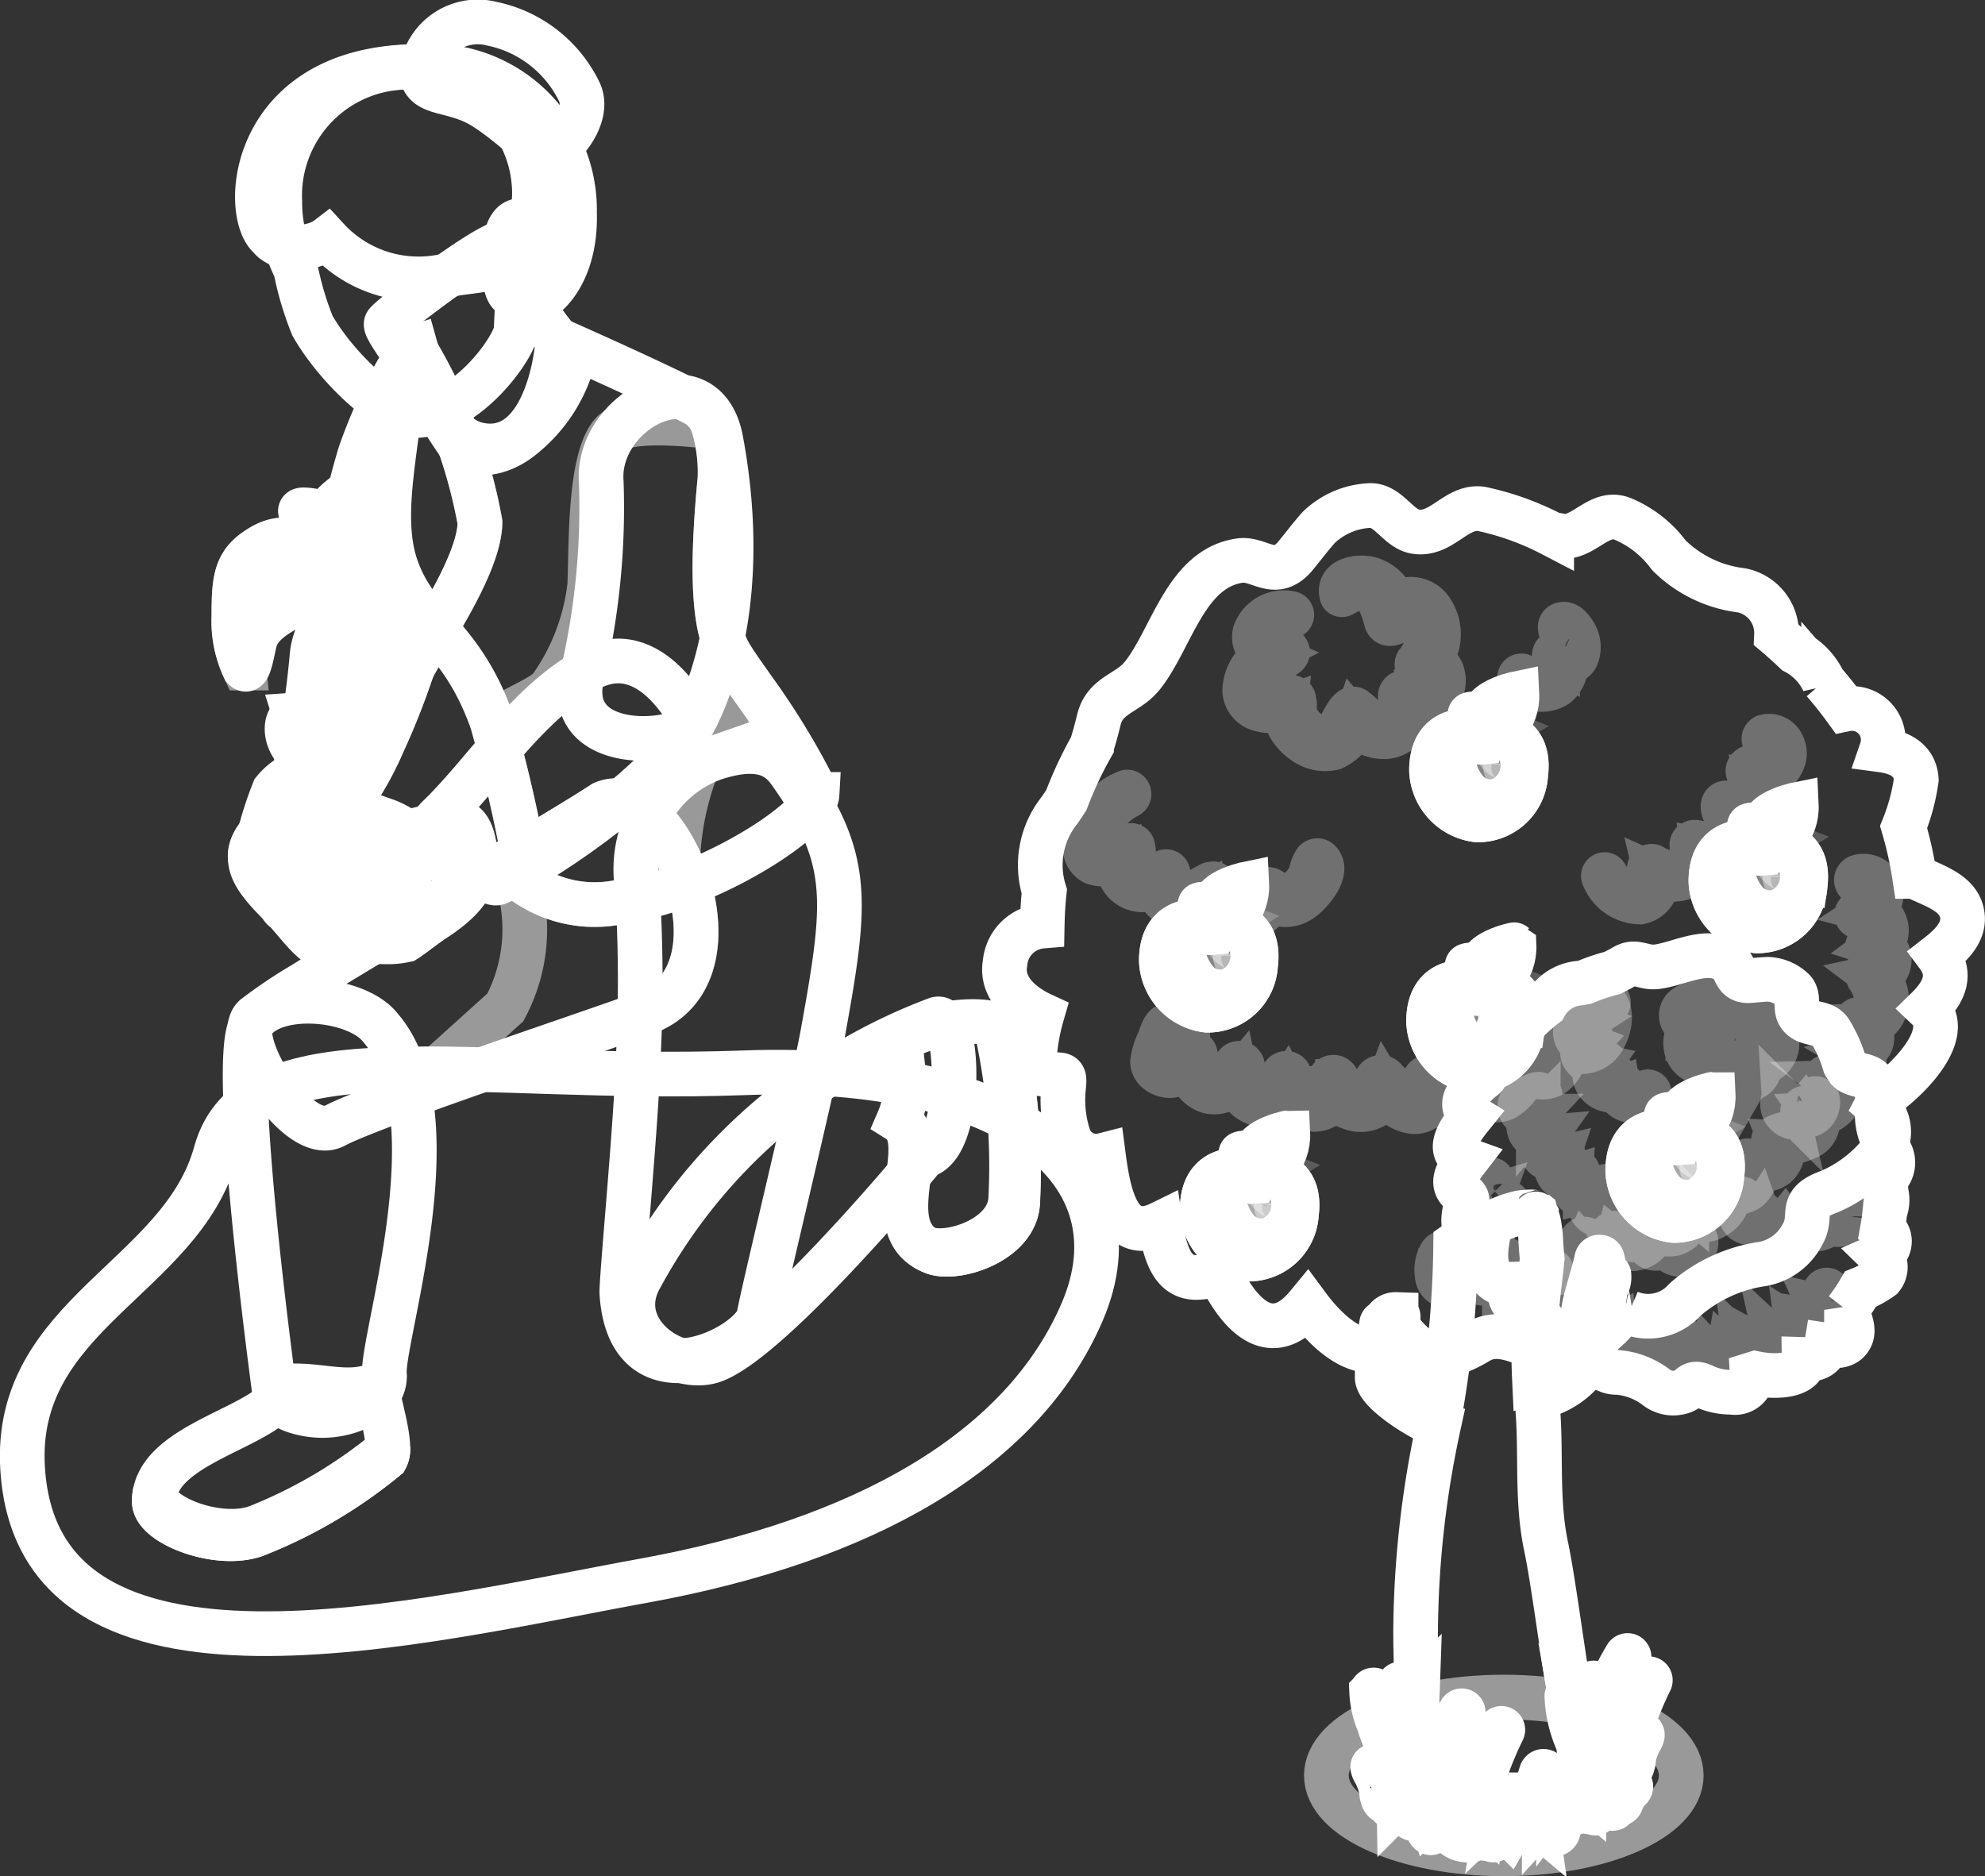 <svg xmlns="http://www.w3.org/2000/svg" width="44.433" height="42.003" viewBox="0 0 44.433 42.003">
  <rect x="0" y="0" width="44.433" height="42.003" fill="#333333" stroke="none"/>
  <g id="mo_btn2-3_line" transform="translate(-2420.654 125.471)">
    <g id="组_9344" data-name="组 9344">
      <g id="组_9343" data-name="组 9343">
        <path id="路径_7362" data-name="路径 7362" d="M2421.16-92.6c-.21-3.446,3.555-4.262,4.324-7.071s5.8-1.56,11.816-1.783,8.917,2.229,7.579,5.35-4.9,5.128-9.809,6.019S2421.5-86.975,2421.16-92.6Z" fill="none" stroke="#fff" stroke-width="1"/>
        <g id="组_9342" data-name="组 9342">
          <g id="组_9326" data-name="组 9326">
            <g id="组_9319" data-name="组 9319">
              <path id="路径_7363" data-name="路径 7363" d="M2443.431-98.562a14.135,14.135,0,0,0-.34-3.876c-.19-.261-1.463-.231-2.258.237-.045.7.245,1.091-.066,1.81.8.5-.546,2.466.794,2.958C2442.056-97.251,2443.394-97.667,2443.431-98.562Z" fill="none" stroke="#fff" stroke-width="1"/>
              <path id="路径_7364" data-name="路径 7364" d="M2441.344-97.544c.022.01.043.02.066.029.5.182,1.833-.235,1.869-1.129a14.12,14.12,0,0,0-.339-3.877.2.2,0,0,0-.044-.044.435.435,0,0,1,.2.127,14.135,14.135,0,0,1,.34,3.876c-.037.895-1.375,1.311-1.87,1.129A.961.961,0,0,1,2441.344-97.544Z" fill="none" stroke="#fff" stroke-width="1"/>
            </g>
            <path id="路径_7365" data-name="路径 7365" d="M2436.665-95.027c-.865.352-2.368-.662-1.662-1.869a12.548,12.548,0,0,1,6.612-5.757c.527-.181.61,2.847-.273,3.057C2441.334-99.572,2438.018-95.577,2436.665-95.027Z" fill="none" stroke="#fff" stroke-width="1"/>
            <g id="组_9320" data-name="组 9320">
              <path id="路径_7366" data-name="路径 7366" d="M2426.459-91.146a10.811,10.811,0,0,0,2.829-1.681c.173-.282-.182-1.253-.2-1.652-.66.28-1.281-.021-2.059.042-.175.91-2.948,1.218-2.92,2.591C2424.117-91.34,2425.619-90.768,2426.459-91.146Z" fill="none" stroke="#fff" stroke-width="1"/>
              <path id="路径_7367" data-name="路径 7367" d="M2424.131-92.083c0,.023,0,.046,0,.07.01.506,1.513,1.078,2.353.7a10.857,10.857,0,0,0,2.829-1.681.23.23,0,0,0,.025-.058.436.436,0,0,1-.047.225,10.811,10.811,0,0,1-2.829,1.681c-.84.378-2.342-.194-2.353-.7A.916.916,0,0,1,2424.131-92.083Z" fill="none" stroke="#fff" stroke-width="1"/>
            </g>
            <path id="路径_7368" data-name="路径 7368" d="M2426.353-102.705c-.525.492.976,2.882,1.794,2.436l.084-.042c.274-.134.824-.347,1.5-.6h0l.616-.224c1.838-.659,4.2-1.451,4.773-1.672,2.362-.9.449-5.305-.967-4.679-.381.251-1.162.721-2.089,1.274-.8.475-1.7,1.011-2.554,1.52-.772.462-1.5.9-2.067,1.253A10.885,10.885,0,0,0,2426.353-102.705Z" fill="none" stroke="#fff" stroke-width="1"/>
            <path id="路径_7369" data-name="路径 7369" d="M2426.254-102.479c.362-.836,2.369-.707,2.926.028,1.683,1.965-.013,7.021.08,7.772a.09.09,0,0,1,0,.036.634.634,0,0,1-.3.526,1.943,1.943,0,0,1-1.746.22.665.665,0,0,1-.4-.374l-.011,0C2426.71-94.984,2425.835-101.512,2426.254-102.479Z" fill="none" stroke="#fff" stroke-width="1"/>
            <path id="路径_7370" data-name="路径 7370" d="M2432.065-106.208a3.72,3.72,0,0,1-.1,3.291c-.213.19-1.4,1.263-2.23,2.01l.616-.224c1.838-.659,4.2-1.451,4.773-1.672,2.362-.9.449-5.305-.967-4.679C2433.773-107.231,2432.992-106.761,2432.065-106.208Z" fill="none" stroke="#fff" stroke-width="1" opacity="0.5" style="mix-blend-mode: multiply;isolation: isolate"/>
            <path id="路径_7371" data-name="路径 7371" d="M2434.921-105.578a33.23,33.23,0,0,1,.021,3.762c-.052,1.608-.386,5.027-.368,5.3.171,2.62,2.954,1.173,3.069.5.093-.542,1.219-5.158,1.428-6.315.539-2.98.641-3.9-.713-5.827-.216-.308-.581-.706-1.7-.345A2.644,2.644,0,0,0,2434.921-105.578Z" fill="none" stroke="#fff" stroke-width="1"/>
            <path id="路径_7372" data-name="路径 7372" d="M2429.3-118.228c.044-.121,2.6-2.063,2.666-1.779a6.28,6.28,0,0,0,1.482,2.492l-.017.269a3.332,3.332,0,0,1-1.06,1.536c-.533.453-1.22.518-1.5.1-.214-.319-.837-1.276-.9-1.425C2429.753-117.539,2429.258-118.108,2429.3-118.228Z" fill="none" stroke="#fff" stroke-width="1"/>
            <g id="组_9322" data-name="组 9322">
              <g id="组_9321" data-name="组 9321">
                <path id="路径_7373" data-name="路径 7373" d="M2429.465-110.1a.466.466,0,0,0,.352-.271c.248-.577,1.567-2.369,1.58-3.406a11.5,11.5,0,0,0-1.443-3.855c-.086-.095-.4.4-.709,1.042a12.01,12.01,0,0,0-.529,1.272,16.7,16.7,0,0,0-.68,3.773q-.018.2-.036.4C2427.945-110.514,2428.9-109.98,2429.465-110.1Z" fill="none" stroke="#fff" stroke-width="1"/>
                <path id="路径_7374" data-name="路径 7374" d="M2429-111.531a2.965,2.965,0,0,1,.469,1.431.466.466,0,0,0,.352-.271c.248-.577,1.567-2.369,1.58-3.406a11.5,11.5,0,0,0-1.443-3.855c-.086-.095-.4.4-.709,1.042a9.479,9.479,0,0,0,.124,4.271c.4.969.133.832-.283.768C2429.025-111.561,2429-111.555,2429-111.531Z" fill="none" stroke="#fff" stroke-width="1" opacity="0.5" style="mix-blend-mode: multiply;isolation: isolate"/>
              </g>
            </g>
            <g id="组_9323" data-name="组 9323">
              <path id="路径_7375" data-name="路径 7375" d="M2429.518-112.79c.443,1.3,1.428,1.52,2.116,3.381.016.043.032.089.048.137a34.889,34.889,0,0,1,.808,3.617,2.711,2.711,0,0,0,2.061.371,6.8,6.8,0,0,0,1.282-.331c1.615-.574,3.086-1.647,3.11-2.071a16.074,16.074,0,0,0-1.4-2.322c-.234-.332-.43-.6-.56-.825-.354-.6-.412-1.846-.213-3.918a3.6,3.6,0,0,0-.141-1.159.864.864,0,0,0-.371-.5c-.917-.483-3.115-1.452-3.115-1.452-.064.847-.471,2.578-1.734,2.355a1.086,1.086,0,0,1-.214-.061c-.447-.182-.846-.727-1.24-2.13l-.277.09C2429.7-115.895,2429.068-114.116,2429.518-112.79Z" fill="none" stroke="#fff" stroke-width="1"/>
              <path id="路径_7376" data-name="路径 7376" d="M2431.682-109.272a34.889,34.889,0,0,1,.808,3.617,2.711,2.711,0,0,0,2.061.371,6.8,6.8,0,0,0,1.282-.331,6.4,6.4,0,0,1,.444-2.745,11.766,11.766,0,0,1,1.267-1.648c-.234-.332-.43-.6-.56-.825-.354-.6-.412-1.846-.213-3.918a3.6,3.6,0,0,0-.141-1.159c-.788-.1-1.96-.175-2.252.117-.548.548-.484,2.625-.524,3.434a4.915,4.915,0,0,1-.889,2.3C2432.721-109.813,2432.146-109.629,2431.682-109.272Z" fill="none" stroke="#fff" stroke-width="1" opacity="0.5" style="mix-blend-mode: multiply;isolation: isolate"/>
            </g>
            <g id="组_9325" data-name="组 9325">
              <path id="路径_7377" data-name="路径 7377" d="M2426.917-120.959a2.875,2.875,0,0,1,2.664-3,2.822,2.822,0,0,1,3.027,2.6,2.312,2.312,0,0,1-.317,1.393.169.169,0,0,1,0,.046c-.017.494-.067,1.464-.084,1.83s-1.108,1.947-2.319,1.923c-.543-.011-1.685-1.043-2.239-2.011a6.977,6.977,0,0,1-.377-1.267A3.368,3.368,0,0,1,2426.917-120.959Z" fill="none" stroke="#fff" stroke-width="1"/>
              <g id="组_9324" data-name="组 9324">
                <path id="路径_7378" data-name="路径 7378" d="M2430.028-123.982a3.218,3.218,0,0,1,3.486,3.27c.054,1.675-1.044,2.305-1.178,1.885s-.159-.98-.2-.942c-.387.355-.712.333-1.318.425a2.774,2.774,0,0,1-2.841-.783c-.282.216-1.015.313-1.284-.035C2426.057-120.719,2426.265-123.978,2430.028-123.982Z" fill="none" stroke="#fff" stroke-width="1"/>
                <path id="路径_7379" data-name="路径 7379" d="M2430.088-123.862a1.269,1.269,0,0,1,1.581-1.077,2.8,2.8,0,0,1,1.954,1.526c.253.544-.379,1.279-.656,1.34s-.8-.579-1.493-1.008S2430.13-123.311,2430.088-123.862Z" fill="none" stroke="#fff" stroke-width="1"/>
              </g>
              <path id="路径_7380" data-name="路径 7380" d="M2431.965-120.019c.07-.689.526-.642.765-.09a1.063,1.063,0,0,1-.568,1.253C2431.92-118.84,2431.916-119.529,2431.965-120.019Z" fill="none" stroke="#fff" stroke-width="1"/>
            </g>
            <path id="路径_7381" data-name="路径 7381" d="M2436.791-115.619c.723,3.9-.489,6.091-.626,6.338-.262.47-2.824.7-2.5-.98a16.411,16.411,0,0,0,.448-4.412C2433.982-116.3,2436.437-117.528,2436.791-115.619Z" fill="none" stroke="#fff" stroke-width="1"/>
          </g>
          <g id="组_9329" data-name="组 9329">
            <g id="组_9327" data-name="组 9327">
              <path id="路径_7382" data-name="路径 7382" d="M2428.341-106.619a4.266,4.266,0,0,0-.253.488c-.039.116-.025.366-.078.5s-.306.08-.33-.077a.983.983,0,0,1,.048-.481,3.346,3.346,0,0,1,.165-.437C2427.978-106.781,2428.439-106.786,2428.341-106.619Z" fill="none" stroke="#fff" stroke-width="1"/>
              <path id="路径_7383" data-name="路径 7383" d="M2428.064-106.683a4.14,4.14,0,0,0-.246.636,1.522,1.522,0,0,0,.035.575c.058.167-.247.322-.311.29a3.935,3.935,0,0,1-.164-.749c-.029-.1.209-.56.23-.667C2427.638-106.748,2428.169-106.911,2428.064-106.683Z" fill="none" stroke="#fff" stroke-width="1"/>
              <path id="路径_7384" data-name="路径 7384" d="M2427.267-106.77a2.522,2.522,0,0,0-.255,1.018c.047.2.122.744.291.706a.279.279,0,0,0,.234-.264c.007-.18-.03-.438-.034-.544a1.525,1.525,0,0,1,.235-.712C2427.88-106.784,2427.365-107.06,2427.267-106.77Z" fill="none" stroke="#fff" stroke-width="1"/>
              <path id="路径_7385" data-name="路径 7385" d="M2426.9-106.818a3.926,3.926,0,0,0-.141.865c-.008.194.131.867.3.857a.256.256,0,0,0,.189-.253c0-.119-.087-.264-.066-.358a2.257,2.257,0,0,1,.284-.889C2427.634-106.78,2426.975-107.1,2426.9-106.818Z" fill="none" stroke="#fff" stroke-width="1"/>
              <path id="路径_7386" data-name="路径 7386" d="M2427.494-108.542c-.057.447-.613,1.123-.675,1.983-.013.177.664.209.784.226s.562.1.674-.152c.356-.809.506-1.093.213-1.88C2428.39-108.636,2427.524-108.775,2427.494-108.542Z" fill="none" stroke="#fff" stroke-width="1"/>
              <path id="路径_7387" data-name="路径 7387" d="M2427.959-108.266a1.351,1.351,0,0,0-1.173.494,7.9,7.9,0,0,0-.277.821c-.154.481.408.352.538-.042.191-.579.358-.44.583-.473C2428.109-107.537,2428.343-108.185,2427.959-108.266Z" fill="none" stroke="#fff" stroke-width="1"/>
            </g>
            <g id="组_9328" data-name="组 9328">
              <path id="路径_7388" data-name="路径 7388" d="M2427.309-108.5a2.1,2.1,0,0,0,1.284.824,6.884,6.884,0,0,0,.628-1.151,16.485,16.485,0,0,0,.743-1.923c.2-.7-.212-.923-.814-1.084-.1-.027-.211-.053-.323-.079a.819.819,0,0,0-.631.066,1.574,1.574,0,0,0-.563,1.124A21.861,21.861,0,0,1,2427.309-108.5Z" fill="none" stroke="#fff" stroke-width="1"/>
              <path id="路径_7389" data-name="路径 7389" d="M2429.478-109.67c-.1.308-.185.588-.257.839a16.485,16.485,0,0,0,.743-1.923c.2-.7-.212-.923-.814-1.084a2.68,2.68,0,0,1,.465,1.336A2.64,2.64,0,0,1,2429.478-109.67Z" fill="none" stroke="#fff" stroke-width="1" opacity="0.5" style="mix-blend-mode: multiply;isolation: isolate"/>
            </g>
          </g>
          <g id="组_9339" data-name="组 9339">
            <g id="组_9330" data-name="组 9330">
              <path id="路径_7390" data-name="路径 7390" d="M2429.912-106.3a1.931,1.931,0,0,1-.54,1.157,2.816,2.816,0,0,1-.85.627c-.168.107-.259.312-.412.312-.433,0-.784-.616-1.232-1.064-.544-.544-.622-.784-.624-1.039,0-.574.856-1.039,1.851-1.037S2429.887-106.87,2429.912-106.3Z" fill="none" stroke="#fff" stroke-width="1"/>
              <path id="路径_7391" data-name="路径 7391" d="M2429.957-106.3a.8.8,0,0,1-.256.518,1.517,1.517,0,0,1-.458.353,2.463,2.463,0,0,1-.546.206c-.177.034-.384-.131-.581-.132a2.889,2.889,0,0,1-.555-.019,2.4,2.4,0,0,1-.539-.143,1.346,1.346,0,0,1-.418-.347c-.145-.15-.349-.258-.35-.442a.821.821,0,0,1,.251-.532,1.575,1.575,0,0,1,.473-.336,2.545,2.545,0,0,1,.554-.163,3.075,3.075,0,0,1,.573-.09c.2,0,.372.183.551.218a2.728,2.728,0,0,1,.559.084,1.758,1.758,0,0,1,.523.267A.846.846,0,0,1,2429.957-106.3Z" fill="none" stroke="#fff" stroke-width="1"/>
              <path id="路径_7392" data-name="路径 7392" d="M2429-106.308a.377.377,0,0,1-.124.25.718.718,0,0,1-.221.171,1.2,1.2,0,0,1-.265.1c-.086.017-.186-.064-.281-.064a1.4,1.4,0,0,1-.269-.009,1.156,1.156,0,0,1-.261-.069.672.672,0,0,1-.2-.168c-.07-.073-.169-.125-.169-.214a.4.4,0,0,1,.121-.258.761.761,0,0,1,.23-.163,1.2,1.2,0,0,1,.268-.079,1.53,1.53,0,0,1,.277-.043c.1,0,.181.088.267.1a1.287,1.287,0,0,1,.271.041.866.866,0,0,1,.253.129A.41.41,0,0,1,2429-106.308Z" fill="none" stroke="#fff" stroke-width="1" opacity="0.3" style="mix-blend-mode: multiply;isolation: isolate"/>
            </g>
            <g id="组_9338" data-name="组 9338">
              <g id="组_9331" data-name="组 9331">
                <path id="路径_7393" data-name="路径 7393" d="M2428.712-112.935c.508-.11.8.581.8.993s.159,1.248.354,1.361a2.194,2.194,0,0,1-1.509-1.029C2427.811-112.552,2428.247-113.687,2428.712-112.935Z" fill="none" stroke="#fff" stroke-width="1"/>
                <path id="路径_7394" data-name="路径 7394" d="M2428.712-112.935c.3.786-.085,2.2,1.151,2.354a2.194,2.194,0,0,1-1.509-1.029C2427.811-112.552,2428.247-113.687,2428.712-112.935Z" fill="none" stroke="#fff" stroke-width="1" opacity="0.3" style="mix-blend-mode: multiply;isolation: isolate"/>
                <path id="路径_7395" data-name="路径 7395" d="M2428.084-112.559c.013-.035.024-.069.038-.1s.029-.068.048-.1c.009-.016.017-.032.028-.048l.032-.046.037-.044.009-.011.011-.009.021-.02a.365.365,0,0,1,.1-.061.126.126,0,0,1,.027-.01l.028-.008a.285.285,0,0,1,.058-.005.269.269,0,0,1,.109.022.317.317,0,0,1,.09.061v.013h-.012a.291.291,0,0,0-.089-.042.23.23,0,0,0-.094,0,.253.253,0,0,0-.154.094l-.014.018-.007.009-.007.011-.024.04-.02.043a.317.317,0,0,0-.016.045.777.777,0,0,0-.027.093c-.007.032-.012.065-.018.1v.006a.079.079,0,0,1-.092.062.079.079,0,0,1-.062-.092Z" fill="none" stroke="#fff" stroke-width="1"/>
                <path id="路径_7396" data-name="路径 7396" d="M2429.775-110.576a1.476,1.476,0,0,1-.319-.137,1.091,1.091,0,0,1-.268-.22,1.1,1.1,0,0,1-.183-.3,1.45,1.45,0,0,1-.092-.336c-.018-.115-.026-.231-.037-.346s-.022-.23-.036-.344a3.246,3.246,0,0,0-.137-.666h0c0-.009,0-.018.006-.021s.015.007.019.016h0a3.237,3.237,0,0,1,.14.667c.013.116.023.231.032.346s.017.231.034.345a1.457,1.457,0,0,0,.087.332,1.062,1.062,0,0,0,.177.294,1.036,1.036,0,0,0,.263.221,1.464,1.464,0,0,0,.316.14v0Z" fill="none" stroke="#fff" stroke-width="1"/>
              </g>
              <g id="组_9333" data-name="组 9333">
                <g id="组_9332" data-name="组 9332">
                  <path id="路径_7397" data-name="路径 7397" d="M2428.16-108.968c.624.49,1.033-.6.956-.923S2427.29-109.195,2428.16-108.968Z" fill="none" stroke="#fff" stroke-width="1"/>
                  <path id="路径_7398" data-name="路径 7398" d="M2428.9-109.117a.464.464,0,0,1-.735.149c-.449-.117-.2-.444.155-.69-.008.217-.02.35.1.356.145.008.193-.482.273-.522s-.024.209-.072.346.032.289.1.144a1.761,1.761,0,0,0,.088-.49c.008-.048.088.016.048.129s-.04.184.048.056.153-.121,0,.1-.144.282-.257.362S2428.767-109.173,2428.9-109.117Z" fill="none" stroke="#fff" stroke-width="1" opacity="0.5" style="mix-blend-mode: multiply;isolation: isolate"/>
                </g>
                <path id="路径_7399" data-name="路径 7399" d="M2429.116-109.891c.065.688.009,1-.4,1.172-.295.123-.552.075-.552-.249A.966.966,0,0,0,2429.116-109.891Z" fill="none" stroke="#fff" stroke-width="1"/>
              </g>
              <g id="组_9335" data-name="组 9335">
                <path id="路径_7400" data-name="路径 7400" d="M2428.03-113.67c-.4-.244.461-.869.763-.966.415-.133-.1.08-.153.5C2428.6-113.843,2428.391-113.45,2428.03-113.67Z" fill="none" stroke="#fff" stroke-width="1"/>
                <g id="组_9334" data-name="组 9334">
                  <path id="路径_7401" data-name="路径 7401" d="M2428.354-106.3h0l-.173-7.521c0-.042-.036-.237-.078-.237s-.077.195-.078.237l-.173,7.519h0a.124.124,0,0,0,.074.1.39.39,0,0,0,.355,0A.123.123,0,0,0,2428.354-106.3Z" fill="none" stroke="#fff" stroke-width="1"/>
                  <path id="路径_7402" data-name="路径 7402" d="M2428.181-113.82c0-.042-.036-.237-.078-.237s.1,7.668.1,7.668h0a.123.123,0,0,1-.073.1.394.394,0,0,1-.27.032.161.161,0,0,0,.061.057.39.39,0,0,0,.355,0,.123.123,0,0,0,.073-.1h0Z" fill="none" stroke="#fff" stroke-width="1" opacity="0.5" style="mix-blend-mode: multiply;isolation: isolate"/>
                </g>
                <path id="路径_7403" data-name="路径 7403" d="M2428.242-113.646c.058-.171-.414-.411-.8-.411-.237,0,.255.288.39.459A.236.236,0,0,0,2428.242-113.646Z" fill="none" stroke="#fff" stroke-width="1"/>
              </g>
              <g id="组_9336" data-name="组 9336">
                <path id="路径_7404" data-name="路径 7404" d="M2428.023-113.119a.536.536,0,0,0-.162-.073.454.454,0,0,0-.18-.007,1.152,1.152,0,0,0-.185.05c-.062.021-.125.044-.189.061a.009.009,0,0,1-.011-.006.01.01,0,0,1,.005-.011c.061-.025.118-.055.178-.085a1.142,1.142,0,0,1,.186-.077.52.52,0,0,1,.212-.02.669.669,0,0,1,.206.06.063.063,0,0,1,.03.082.062.062,0,0,1-.082.03l-.007,0Z" fill="none" stroke="#fff" stroke-width="1"/>
                <path id="路径_7405" data-name="路径 7405" d="M2427.383-113.129c.429.139.674.727.247.985-.5.3-1.135.513-1.272,1.027-.05.186-.134.763-.241.6a2.5,2.5,0,0,1-.228-1.16c0-.848.043-1.21.6-1.546C2427-113.53,2427.35-113.333,2427.383-113.129Z" fill="none" stroke="#fff" stroke-width="1"/>
                <path id="路径_7406" data-name="路径 7406" d="M2427.383-113.129c-1.286.4-1.358,1.667-1.266,2.614a2.5,2.5,0,0,1-.228-1.16c0-.848.043-1.21.6-1.546C2427-113.53,2427.35-113.333,2427.383-113.129Z" fill="none" stroke="#fff" stroke-width="1" opacity="0.5" style="mix-blend-mode: screen;isolation: isolate"/>
                <path id="路径_7407" data-name="路径 7407" d="M2426.133-110.541a3.88,3.88,0,0,1-.041-.786,2.5,2.5,0,0,1,.154-.771c.024-.061.052-.121.082-.18a1.405,1.405,0,0,1,.1-.168,1.377,1.377,0,0,1,.271-.287,2.983,2.983,0,0,1,.324-.226c.056-.035.113-.068.172-.1a1.754,1.754,0,0,1,.18-.084.013.013,0,0,1,.016.008.013.013,0,0,1-.007.017h0a1.563,1.563,0,0,0-.177.081c-.058.03-.115.063-.171.1a3.251,3.251,0,0,0-.324.222,1.355,1.355,0,0,0-.27.281,1.575,1.575,0,0,0-.1.166,1.676,1.676,0,0,0-.083.178,2.472,2.472,0,0,0-.159.767,3.946,3.946,0,0,0,.034.785Z" fill="none" stroke="#fff" stroke-width="1"/>
              </g>
              <g id="组_9337" data-name="组 9337">
                <path id="路径_7408" data-name="路径 7408" d="M2428.3-108.978c0,.236.121.527-.42.544-.793.024-.987-.9-.627-1.034C2427.926-109.083,2427.986-108.932,2428.3-108.978Z" fill="none" stroke="#fff" stroke-width="1"/>
                <path id="路径_7409" data-name="路径 7409" d="M2427.92-109.212c-.364,0-.483-.27-.671-.256.032.105.7.623,1.047.49C2428.021-108.956,2427.905-109.115,2427.92-109.212Z" fill="none" stroke="#fff" stroke-width="1"/>
                <path id="路径_7410" data-name="路径 7410" d="M2427.876-108.434a.761.761,0,0,1-.623-.26c.447.261.993.2.907-.274v0a.59.59,0,0,0,.136-.007C2428.3-108.742,2428.417-108.451,2427.876-108.434Z" fill="none" stroke="#fff" stroke-width="1" opacity="0.5" style="mix-blend-mode: multiply;isolation: isolate"/>
              </g>
            </g>
          </g>
          <g id="组_9341" data-name="组 9341">
            <g id="组_9340" data-name="组 9340">
              <path id="路径_7411" data-name="路径 7411" d="M2429.978-104.991c-.07.068-.359.357-.405.379s-.489.014-.554.055-.071.151.139.161a1.76,1.76,0,0,0,.574-.032c.067-.04.4-.289.508-.372C2430.383-104.907,2430.1-105.107,2429.978-104.991Z" fill="none" stroke="#fff" stroke-width="1"/>
              <path id="路径_7412" data-name="路径 7412" d="M2429.675-105.156c-.1.09-.536.449-.6.477s-.588-.082-.682-.029-.1.176.183.234a1.914,1.914,0,0,0,.714.079c.1-.052.5-.264.658-.373C2430.154-104.909,2429.85-105.31,2429.675-105.156Z" fill="none" stroke="#fff" stroke-width="1"/>
              <path id="路径_7413" data-name="路径 7413" d="M2429.474-105.378a7.131,7.131,0,0,1-.62.452c-.066.025-.524.083-.621.134s-.119.3.176.267a3.733,3.733,0,0,0,.683-.085c.1-.049.48-.221.645-.327C2429.95-105.075,2429.658-105.533,2429.474-105.378Z" fill="none" stroke="#fff" stroke-width="1"/>
              <path id="路径_7414" data-name="路径 7414" d="M2429.315-105.716a6.4,6.4,0,0,1-.581.4c-.06.019-.482.184-.57.224a.157.157,0,0,0,.137.278,3.664,3.664,0,0,0,.646-.115c.091-.039.418-.246.57-.333C2429.714-105.374,2429.487-105.849,2429.315-105.716Z" fill="none" stroke="#fff" stroke-width="1"/>
              <path id="路径_7415" data-name="路径 7415" d="M2431.3-106.04c-.045.616-.772,1.05-1.062,1.24s-1.306-.645-1.149-.758a4.436,4.436,0,0,0,.621-.576,1.814,1.814,0,0,1,1.155-.927C2431.253-107.134,2431.324-106.348,2431.3-106.04Z" fill="none" stroke="#fff" stroke-width="1"/>
              <path id="路径_7416" data-name="路径 7416" d="M2430.71-106.969a2.335,2.335,0,0,0-1.13.227c-.1.091-.517.6-.606.707.088.315.5.052.646-.147.077-.1.632,0,.882-.133S2431.061-106.965,2430.71-106.969Z" fill="none" stroke="#fff" stroke-width="1"/>
            </g>
            <path id="路径_7417" data-name="路径 7417" d="M2436.17-109.291c-.568,1.17-3.116,3-4.365,3.581-.289.135-1.631-1.189-1.389-1.417,1.057-1,1.97-2.535,3.387-3.348C2435.243-111.3,2436.17-109.291,2436.17-109.291Z" fill="none" stroke="#fff" stroke-width="1"/>
          </g>
        </g>
      </g>
    </g>
    <g id="组_9383" data-name="组 9383">
      <ellipse id="椭圆_2" data-name="椭圆 2" cx="3.972" cy="1.755" rx="3.972" ry="1.755" transform="translate(2450.344 -87.479)" fill="none" stroke="#fff" stroke-width="1" opacity="0.5" style="mix-blend-mode: multiply;isolation: isolate"/>
      <g id="组_9345" data-name="组 9345">
        <path id="路径_7418" data-name="路径 7418" d="M2457.058-88.393a5.445,5.445,0,0,0-.774,2.412c0,.054.077.053.083,0a8.283,8.283,0,0,1,.748-2.378A.033.033,0,0,0,2457.058-88.393Z" fill="none" stroke="#fff" stroke-width="1"/>
        <path id="路径_7419" data-name="路径 7419" d="M2456.352-87.775a.028.028,0,0,0-.053,0c-.049.335-.062.676-.082,1.016a.918.918,0,0,0-.369-.458,2.033,2.033,0,0,0-.065-.292.029.029,0,0,0-.056.007,2.754,2.754,0,0,0,.3,1.151c.017.043.088.025.071-.02-.072-.188-.137-.377-.191-.571-.015-.056-.027-.113-.037-.171a2.884,2.884,0,0,1,.221.27,1.031,1.031,0,0,1,.118.259c-.01.138-.022.276-.039.413-.007.051.081.062.088.012l.026-.174c.018,0,.04-.006.037-.028s-.01-.075-.017-.114A4.779,4.779,0,0,0,2456.352-87.775Z" fill="none" stroke="#fff" stroke-width="1"/>
      </g>
      <g id="组_9347" data-name="组 9347">
        <g id="组_9346" data-name="组 9346">
          <path id="路径_7420" data-name="路径 7420" d="M2452.213-86.789c.03-.289.16-.569.17-.856a.036.036,0,0,0-.061-.025,1,1,0,0,0-.171.34.662.662,0,0,0-.012-.078.042.042,0,0,0-.08,0l0,.011a2.791,2.791,0,0,0-.029-.355c0-.03-.049-.026-.056,0a2.925,2.925,0,0,0,.033,1.338c0,.152-.007.3-.006.456a.051.051,0,0,0,.1,0v-.025c.015.064.03.127.044.188s.119.039.1-.029c-.021-.1-.039-.192-.056-.288A4.784,4.784,0,0,1,2452.213-86.789Z" fill="none" stroke="#fff" stroke-width="1"/>
          <path id="路径_7421" data-name="路径 7421" d="M2451.9-86.236a7.47,7.47,0,0,1-.264-.709,4.444,4.444,0,0,0-.2-.671c-.02-.04-.076-.018-.078.021a2,2,0,0,0,.152.684,6.918,6.918,0,0,0,.286.734C2451.831-86.107,2451.931-86.168,2451.9-86.236Z" fill="none" stroke="#fff" stroke-width="1"/>
        </g>
      </g>
      <g id="组_9351" data-name="组 9351">
        <g id="组_9350" data-name="组 9350">
          <path id="路径_7422" data-name="路径 7422" d="M2456.669-96.929a.019.019,0,0,0-.031-.008.244.244,0,0,0-.055.063,2.362,2.362,0,0,0-.062-.413.056.056,0,0,0-.054-.041h-.018a.057.057,0,0,0-.053.041c-.067.31-.167.609-.247.915-.071.275-.081.564-.134.843a.952.952,0,0,1-.484.7,3.343,3.343,0,0,1-.529.247c-.012-.255-.019-.509-.008-.764.024-.584.092-1.163.159-1.743.008-.069.015-.14.022-.21-.014-.123-.022-.248-.031-.374a2.575,2.575,0,0,0-.055-.461c-.007-.028-.083-.218-.042-.145a.159.159,0,0,1-.02-.044l-.021-.017c.039.033-.015,0-.064,0a1.824,1.824,0,0,0-.261.019,2.386,2.386,0,0,0-.611.225,4.939,4.939,0,0,0-.832.469,22.5,22.5,0,0,1-.293,3.434c-.252.138-1.119-.453-1.173-.58a1.16,1.16,0,0,1,.043-.608c.041-.2.1-.395.136-.6.006-.028-.013-.066-.047-.063a.263.263,0,0,0-.262.191v.01l0,0c-.014-.023-.057-.023-.062.008-.03.178-.012.367-.039.549a3.437,3.437,0,0,0-.059.658c.015.346,1.071.986,1.375,1.063a22.333,22.333,0,0,0-.514,4.468c-.012.678.061,2.1.035,2.782a2.209,2.209,0,0,0,.163,1.233,1.273,1.273,0,0,0,.937.541c.819.139,2.089.094,2.517-.757a7.6,7.6,0,0,0-.252-2.545c-.133-.763-.324-2.263-.483-3.02-.231-1.1-.083-2.217-.209-3.319a1.821,1.821,0,0,0,1.285-.98,5.572,5.572,0,0,0,.149-1.026,1.2,1.2,0,0,0,.1-.389c.011-.034.023-.068.035-.1A.43.43,0,0,0,2456.669-96.929Z" fill="none" stroke="#fff" stroke-width="1"/>
          <g id="组_9348" data-name="组 9348">
            <path id="路径_7423" data-name="路径 7423" d="M2462.069-95.508c.113-.189-.015-.428-.082-.638a4.175,4.175,0,0,0,.311-.464,2.224,2.224,0,0,0,.473-.259.369.369,0,0,0-.027-.5.343.343,0,0,0,.05-.6c.023-.127.04-.255.053-.384a.7.7,0,0,0,.02-.451c0-.093,0-.186-.008-.28a.479.479,0,0,0,.089-.62,1.37,1.37,0,0,1-.274-.845,1.213,1.213,0,0,0-.064-.652c-.1-.238-.411-.159-.58-.318-.024-.037-.05-.073-.075-.11l-.007-.014a2.981,2.981,0,0,0-.335-.752c-.166-.229-.522-.108-.685-.356-.108-.162.014-.429-.149-.568a.869.869,0,0,0-.551-.229c-.141.005-.253.019-.4.03-.357.029-.3-.271-.468-.406-.474-.373-1.135.05-1.656.1l-.035,0c-.231.009-.415-.149-.649-.012-.094.054-.183.1-.27.145a4.257,4.257,0,0,0-.617.207c-.044.009-.089.017-.136.024a.97.97,0,0,0-.761.5c-.1.077-.2.161-.293.248a.447.447,0,0,0-.579-.013.569.569,0,0,0-.128.687,2.251,2.251,0,0,0-.477.333.078.078,0,0,0,0,.108c.141.187.214.169.072.278a1.3,1.3,0,0,0-.354.411.319.319,0,0,0,.111.427c-.27.336-.6.8-.11.976-.122.158-.277.374-.235.555.051.221.306.212.241.425-.161.525-.039.85.462.813-.084.486-.026,1,.5.99-.038.364.1.535.51.648.371.1.312.611.629.8a1.136,1.136,0,0,0,.661.127c.031.017.062.035.093.051a.54.54,0,0,0,.528.349,1.657,1.657,0,0,1,.881.348.617.617,0,0,0,.535.09c.244-.06.207-.286.546-.111a1.465,1.465,0,0,0,.589.117.385.385,0,0,0,.458-.4l.067-.021c.473.1,1.1.057,1.095-.312.249.008.456-.06.5-.321C2461.739-95.327,2461.96-95.325,2462.069-95.508Z" fill="none" stroke="#fff" stroke-width="1"/>
            <path id="路径_7424" data-name="路径 7424" d="M2457.571-101a.03.03,0,0,0-.027-.03.314.314,0,0,0-.13.054.445.445,0,0,1-.2.035.229.229,0,0,1-.251-.213.033.033,0,0,0-.008-.039.031.031,0,0,0-.054-.009c-.157.029-.292.054-.411-.088a.229.229,0,0,1-.05-.188.294.294,0,0,1,.1-.149.121.121,0,0,0,.037-.015.022.022,0,0,0,0-.037l-.009,0a.029.029,0,0,0-.023-.012,1.279,1.279,0,0,0-.16-.047.414.414,0,0,1-.176-.111.123.123,0,0,1-.03-.147c.032-.056.1-.066.142-.115a.022.022,0,0,0-.012-.032.179.179,0,0,0-.06,0c-.045-.033-.116-.04-.162-.072a.189.189,0,0,1-.084-.158.2.2,0,0,1,.069-.145.163.163,0,0,1,.09-.038l.045.012a.032.032,0,0,0,.04-.032l.007,0a.022.022,0,0,0,0-.037.126.126,0,0,0-.1-.017.42.42,0,0,1-.248-.163c-.039-.074.058-.141.11-.171a.774.774,0,0,1,.614-.048c.022.008.04-.028.018-.039a.744.744,0,0,0-.725.067.187.187,0,0,0-.085.213.371.371,0,0,0,.208.18l-.022.014a.266.266,0,0,0-.107.188.268.268,0,0,0,.083.218.387.387,0,0,0,.137.088.233.233,0,0,0-.048.239.486.486,0,0,0,.323.235.333.333,0,0,0-.011.368.409.409,0,0,0,.479.155.3.3,0,0,0,.245.245C2457.239-100.831,2457.566-100.843,2457.571-101Z" fill="none" stroke="#fff" stroke-width="1" opacity="0.3" style="mix-blend-mode: multiply;isolation: isolate"/>
            <path id="路径_7425" data-name="路径 7425" d="M2462.031-98.207a.16.16,0,0,0-.069-.194.026.026,0,0,0-.033.018c-.012.046.011.089.01.135a.107.107,0,0,1-.078.092.26.26,0,0,1-.237-.054.2.2,0,0,0,0-.048c0-.035-.058-.041-.073-.011-.045.091-.076.169-.181.2a.206.206,0,0,1-.132,0,.194.194,0,0,1-.09-.082.081.081,0,0,0-.011-.059.028.028,0,0,0-.038-.011c-.044.024-.05.078-.076.119a.258.258,0,0,1-.146.1c-.129.039-.207-.043-.282-.132a.07.07,0,0,0,0-.013c0-.02-.036-.035-.052-.015-.032.039-.037.091-.082.122a.193.193,0,0,1-.166.005.365.365,0,0,1-.223-.275.024.024,0,0,0-.046,0h0c-.058.03-.088.1-.147.131a.127.127,0,0,1-.159-.027.462.462,0,0,1-.074-.411.014.014,0,0,0-.027-.008.44.44,0,0,0,.075.486.238.238,0,0,0,.332-.068.418.418,0,0,0,.264.258.273.273,0,0,0,.293-.087.288.288,0,0,0,.279.129.349.349,0,0,0,.209-.1.328.328,0,0,0,.041-.05.275.275,0,0,0,.25.094.339.339,0,0,0,.24-.176.28.28,0,0,0,.3.066A.21.21,0,0,0,2462.031-98.207Z" fill="none" stroke="#fff" stroke-width="1" opacity="0.3" style="mix-blend-mode: multiply;isolation: isolate"/>
            <path id="路径_7426" data-name="路径 7426" d="M2458.617-97.691a.067.067,0,0,0-.121-.023c-.038.045-.05.1-.1.139a.259.259,0,0,1-.153.059c-.176.008-.174-.155-.181-.285a.037.037,0,0,0-.071-.013l0,.011a.068.068,0,0,0-.035.022.355.355,0,0,1-.261.152c-.123,0-.115-.145-.112-.24.022-.046-.02-.109-.074-.08a.675.675,0,0,1-.32.129c-.149,0-.137-.129-.13-.237.007-.009.014-.017.02-.026.03-.048-.034-.105-.076-.066-.09.083-.2.193-.3.063a.406.406,0,0,1-.035-.328.394.394,0,0,0,.027-.043c.018-.042-.037-.062-.066-.043-.094.064-.2.2-.282.04a.38.38,0,0,1-.034-.159c0-.052.032-.11.017-.159a.043.043,0,0,0-.009-.013.058.058,0,0,0,.014-.052.053.053,0,0,0-.065-.043c-.047.01-.083.058-.132.071a.136.136,0,0,1-.113-.028.311.311,0,0,1-.116-.231.4.4,0,0,1,.023-.089l.027-.021a.046.046,0,0,0-.051-.076h0a.061.061,0,0,0-.048.022c-.092.042-.193.077-.253-.035s0-.231.035-.344a.039.039,0,0,0-.054-.045c-.052,0-.1.03-.157.038a.173.173,0,0,1-.169-.074c-.085-.13.019-.261.1-.361.023-.03-.017-.073-.049-.055l-.01.007a.432.432,0,0,0-.147.006.207.207,0,0,1-.16-.059c-.108-.109.01-.272.091-.353a.037.037,0,0,0-.048-.055l0,0,0,0c-.1-.008-.192.011-.264-.072a.1.1,0,0,1,0-.121.408.408,0,0,1,.074-.04c.066-.032.135-.059.2-.089.016-.007.111-.038.074-.073s-.152.028-.191.044a.693.693,0,0,0-.221.109.182.182,0,0,0,.026.246.332.332,0,0,0,.218.081.307.307,0,0,0-.05.347.263.263,0,0,0,.174.122.377.377,0,0,0,.125.01.343.343,0,0,0-.019.367.267.267,0,0,0,.2.12.345.345,0,0,0,.121-.007.407.407,0,0,0,.029.328.241.241,0,0,0,.275.1.412.412,0,0,0,.039.2.292.292,0,0,0,.391.172.433.433,0,0,0-.016.113.4.4,0,0,0,.065.242.2.2,0,0,0,.272.057.417.417,0,0,0,.093.317.232.232,0,0,0,.309.029.227.227,0,0,0,.135.234.49.49,0,0,0,.4-.055.24.24,0,0,0,.159.257.352.352,0,0,0,.325-.109.29.29,0,0,0,.253.25C2458.379-97.366,2458.649-97.5,2458.617-97.691Z" fill="none" stroke="#fff" stroke-width="1" opacity="0.3" style="mix-blend-mode: multiply;isolation: isolate"/>
            <path id="路径_7427" data-name="路径 7427" d="M2460.889-95.692a.2.2,0,0,0,.232-.012.161.161,0,0,0,.046-.2.206.206,0,0,0,.221-.117.221.221,0,0,0,.008-.183l-.009-.02a.238.238,0,0,0,.232-.076.2.2,0,0,0-.057-.286c-.031-.019-.074.019-.053.051.039.062.1.122.037.193a.24.24,0,0,1-.208.051.089.089,0,0,0-.085-.029.021.021,0,0,0-.016.025c.01.043.057.067.077.106a.166.166,0,0,1,0,.124.158.158,0,0,1-.223.076.019.019,0,0,0-.027.012.036.036,0,0,0-.006.056c.045.052.064.111.007.161a.175.175,0,0,1-.187,0,.025.025,0,0,0-.022,0c-.009-.005-.019,0-.023.01a.572.572,0,0,1-.12.246.214.214,0,0,1-.291,0,.035.035,0,0,0-.05.011.052.052,0,0,0-.024-.01.019.019,0,0,0-.024.013c-.019.062.063.146-.019.188-.062.032-.133-.016-.183-.058a.232.232,0,0,0-.036-.049c-.028-.03-.069.006-.055.041.029.072.1.181-.029.181a.533.533,0,0,1-.276-.131c-.017-.012-.032,0-.036.016h0a.03.03,0,0,0-.043.017c-.016.042.011.081,0,.124s-.054.041-.083.041a.484.484,0,0,1-.229-.076.117.117,0,0,0-.019-.048.035.035,0,0,0-.058,0c-.023.034-.015.124-.06.139s-.1-.017-.14-.037c-.019-.01-.181-.127-.225-.121a.031.031,0,0,0-.021,0c-.041.02-.053.069-.084.1a.1.1,0,0,1-.1.025c-.085-.019-.132-.1-.179-.169-.011-.017-.042-.015-.041.01a.218.218,0,0,0,0,.025c-.017.012-.031.03-.048.045a.177.177,0,0,1-.1.049c-.084.008-.117-.087-.142-.149a.021.021,0,0,0-.019-.013.091.091,0,0,0-.023-.051.041.041,0,0,0-.056,0c-.036.032-.035.085-.072.119a.179.179,0,0,1-.132.028c-.132-.011-.174-.117-.167-.233a.032.032,0,0,0-.044-.03.047.047,0,0,0-.056.015c-.052.07-.128.124-.21.068a.271.271,0,0,1-.092-.18.044.044,0,0,0,0-.043.05.05,0,0,0-.029-.023.046.046,0,0,0-.046.011.169.169,0,0,1-.205.062.238.238,0,0,1-.11-.17.042.042,0,0,0-.063-.054.14.14,0,0,1-.174.024.167.167,0,0,1-.056-.146l.006,0a.041.041,0,0,0-.039-.072.46.46,0,0,1-.28.045c-.137-.028-.148-.144-.127-.261.005-.032-.04-.058-.056-.024v0a.246.246,0,0,0-.084.012.274.274,0,0,1-.127-.014.108.108,0,0,1-.073-.071c-.013-.047.028-.092.036-.137a.018.018,0,0,0-.022-.021v0a.017.017,0,0,0-.011-.016c-.038-.014-.075.014-.112.024a.187.187,0,0,1-.139-.019c-.085-.047-.063-.134-.025-.2l.005,0a.02.02,0,0,0,.008-.02l.015-.024c.016-.023-.017-.046-.037-.03l-.02.021a.714.714,0,0,0-.145-.01.206.206,0,0,1-.121-.037c-.018-.018.015-.054.026-.066.043-.049.114-.077.144-.135a.018.018,0,0,0-.015-.027.33.33,0,0,0-.2.125.124.124,0,0,0-.033.133c.019.049.086.068.132.078a.6.6,0,0,0,.155.019.193.193,0,0,0,.043.22.229.229,0,0,0,.163.057.338.338,0,0,0,.088-.015.182.182,0,0,0,.045.206.272.272,0,0,0,.16.057.311.311,0,0,0,.111-.009c-.035.228.245.342.454.26a.2.2,0,0,0,.085.178.2.2,0,0,0,.214.01.256.256,0,0,0,.14.206.236.236,0,0,0,.255-.027.268.268,0,0,0,.129.2.2.2,0,0,0,.238-.036.277.277,0,0,0,.231.233.3.3,0,0,0,.231-.045.233.233,0,0,0,.058-.065.2.2,0,0,0,.162.158.219.219,0,0,0,.144-.039.379.379,0,0,0,.063-.051.267.267,0,0,0,.183.133.228.228,0,0,0,.223-.131.559.559,0,0,0,.044.043.583.583,0,0,0,.2.119.183.183,0,0,0,.185-.016.182.182,0,0,0,.054-.1.343.343,0,0,0,.28.093.139.139,0,0,0,.118-.091.208.208,0,0,0,.007-.087.4.4,0,0,0,.315.113.118.118,0,0,0,.108-.145.22.22,0,0,0,.183.013.137.137,0,0,0,.082-.116.159.159,0,0,0,0-.07.261.261,0,0,0,.324.025A.308.308,0,0,0,2460.889-95.692Z" fill="none" stroke="#fff" stroke-width="1" opacity="0.3" style="mix-blend-mode: multiply;isolation: isolate"/>
            <path id="路径_7428" data-name="路径 7428" d="M2460.012-101.464a.234.234,0,0,0,0-.191.473.473,0,0,0,.413-.375.268.268,0,0,0-.1-.267.366.366,0,0,0-.135-.054.412.412,0,0,0,.031-.367c-.044-.116-.255-.3-.357-.138-.006.01.19.03.254.188.043.106-.107.339-.122.368a.038.038,0,0,0,.007.047c.056.058.161.016.233.054a.143.143,0,0,1,.054.167c-.044.191-.222.262-.393.3a.035.035,0,0,0-.022.05c0,.006.027.113,0,.16a.153.153,0,0,1-.1.071c-.114.033-.181-.051-.216-.149a.039.039,0,0,0-.075,0,.563.563,0,0,1-.182.114.169.169,0,0,1-.168-.032c-.108-.091-.077-.237-.094-.359a.027.027,0,0,0-.024-.022h0c-.1-.022-.289.092-.388.044a.286.286,0,0,1-.128-.242.377.377,0,0,1,.058-.237c.015-.023.074-.055.083-.088a.035.035,0,0,0,.012-.049c-.071-.1-.377-.2-.218-.371a.319.319,0,0,1,.208-.083.563.563,0,0,1,.235.051c.022.023.1.063.116.013.025-.1-.2-.229-.063-.325.116-.082.28,0,.361.09.012.014.035-.005.025-.02a.338.338,0,0,0-.426-.138.191.191,0,0,0-.1.171.265.265,0,0,0,.018.094.467.467,0,0,0-.464.1.225.225,0,0,0-.037.239.459.459,0,0,0,.209.214.306.306,0,0,0-.063.065.487.487,0,0,0-.061.33.393.393,0,0,0,.175.288.459.459,0,0,0,.364-.012.414.414,0,0,0,.128.349.282.282,0,0,0,.233.066.327.327,0,0,0,.2-.1.279.279,0,0,0,.318.136A.278.278,0,0,0,2460.012-101.464Z" fill="none" stroke="#fff" stroke-width="1" opacity="0.3" style="mix-blend-mode: multiply;isolation: isolate"/>
            <path id="路径_7429" data-name="路径 7429" d="M2461.333-100.713c.012-.048.028-.133-.023-.161a.029.029,0,0,0-.033,0c-.026.021-.023.044-.024.075a.292.292,0,0,1-.031.126c-.018.032-.074.09-.111.069a.088.088,0,0,1-.035-.045.19.19,0,0,0,.005-.034.023.023,0,0,0-.033-.021c-.02-.019-.06,0-.05.027l.006.023a.413.413,0,0,1-.064.084.191.191,0,0,1-.142.043c-.133-.008-.193-.157-.2-.269a.02.02,0,0,0-.039,0,.3.3,0,0,0,.217.334.277.277,0,0,0,.261-.1.1.1,0,0,0,.021.024c.062.049.114.032.175-.015A.285.285,0,0,0,2461.333-100.713Z" fill="none" stroke="#fff" stroke-width="1" opacity="0.3" style="mix-blend-mode: multiply;isolation: isolate"/>
            <path id="路径_7430" data-name="路径 7430" d="M2454.375-98.562c-.078,0-.157.032-.23-.011s-.009-.148.016-.2c.009-.02-.011-.052-.034-.036a.323.323,0,0,0-.042.04c-.057,0-.15.047-.154-.038a.292.292,0,0,1,.114-.216c.018-.016,0-.049-.026-.035a.307.307,0,0,0-.154.276.112.112,0,0,0,.078.091.175.175,0,0,0,.1,0,.164.164,0,0,0,.029.161.231.231,0,0,0,.318,0A.019.019,0,0,0,2454.375-98.562Z" fill="none" stroke="#fff" stroke-width="1" opacity="0.3" style="mix-blend-mode: multiply;isolation: isolate"/>
          </g>
          <g id="组_9349" data-name="组 9349">
            <path id="路径_7431" data-name="路径 7431" d="M2464.561-105.073c-.119-.432-.65-.579-1.051-.777a8.322,8.322,0,0,0-.245-1.105,4.514,4.514,0,0,0,.284-1.059c-.025-.453-.393-.617-.778-.668a.7.7,0,0,0-.806-.913c-.154-.212-.318-.417-.49-.616a1.435,1.435,0,0,0-.633-.663c-.137-.131-.277-.258-.422-.381a.974.974,0,0,0-.785-1,2.78,2.78,0,0,1-1.625-.786,2.463,2.463,0,0,0-1.047-.819c-.495-.182-.81.378-1.281.4-.088-.016-.177-.031-.266-.044l-.029-.01a6.187,6.187,0,0,0-1.576-.565c-.568-.077-.89.615-1.484.507-.389-.07-.609-.624-1.042-.58a1.764,1.764,0,0,0-1.11.487c-.19.213-.327.4-.514.627-.46.564-.815.055-1.252.117-1.214.171-1.522,1.734-2.179,2.569-.016.017-.031.036-.047.054-.312.352-.8.4-.93.935-.052.215-.106.412-.166.6a8.66,8.66,0,0,0-.562,1.2c-.049.077-.1.154-.156.234a1.967,1.967,0,0,0-.339,1.813c-.028.256-.042.516-.047.778a.908.908,0,0,0-.832.832c-.095.546.364.939.827,1.153a4.535,4.535,0,0,0-.179,1.167.158.158,0,0,0,.154.155c.473.057.548-.077.51.284a2.657,2.657,0,0,0,.106,1.1.65.65,0,0,0,.783.438c.113.867.324,2,1.278,1.531.06.4.159.931.483,1.123.4.236.742-.151.962.243.545.973,1.194,1.252,1.842.465.595.805,1.428,1.438,2.158.652.48.568.924.607,1.666.161.67-.4,1.336.4,2.058.2a2.3,2.3,0,0,0,1.113-.792c.069-.022.138-.042.207-.065a1.1,1.1,0,0,0,1.253-.285,3.359,3.359,0,0,1,1.747-.8,1.26,1.26,0,0,0,.883-.66c.255-.442-.13-.7.6-.957a2.989,2.989,0,0,0,1-.7.783.783,0,0,0,.059-1.23c.022-.042.042-.086.063-.129.806-.557,1.624-1.529,1.08-2.045.361-.354.551-.752.229-1.182C2464.363-104.335,2464.676-104.657,2464.561-105.073Z" fill="none" stroke="#fff" stroke-width="1"/>
            <path id="路径_7432" data-name="路径 7432" d="M2450.183-106.187a.058.058,0,0,0-.081,0,.613.613,0,0,0-.1.267.887.887,0,0,1-.226.337.464.464,0,0,1-.664.069.069.069,0,0,0-.069-.043.062.062,0,0,0-.088.067c-.179.272-.332.5-.707.481a.476.476,0,0,1-.348-.192.6.6,0,0,1-.078-.354.318.318,0,0,0,.031-.076.044.044,0,0,0-.052-.054l-.02.007a.053.053,0,0,0-.05.016,2.719,2.719,0,0,0-.293.169.854.854,0,0,1-.41.1.25.25,0,0,1-.258-.162c-.037-.126.047-.245.03-.37a.044.044,0,0,0-.063-.028.375.375,0,0,0-.093.081c-.11.02-.222.114-.333.138a.394.394,0,0,1-.35-.1.408.408,0,0,1-.115-.306.319.319,0,0,1,.071-.185l.08-.05a.064.064,0,0,0,.009-.1l.006-.014a.044.044,0,0,0-.052-.054.254.254,0,0,0-.162.118.848.848,0,0,1-.588.137c-.162-.047-.124-.283-.095-.4a1.568,1.568,0,0,1,.79-.968c.043-.022.015-.1-.031-.081a1.507,1.507,0,0,0-.92,1.158.378.378,0,0,0,.193.422.745.745,0,0,0,.557-.052c0,.018-.008.036-.011.052a.54.54,0,0,0,.125.422.552.552,0,0,0,.437.185.8.8,0,0,0,.321-.08.481.481,0,0,0,.284.408,1,1,0,0,0,.8-.145.677.677,0,0,0,.524.533.836.836,0,0,0,.9-.486.611.611,0,0,0,.7-.015C2449.969-105.458,2450.41-105.955,2450.183-106.187Z" fill="none" stroke="#fff" stroke-width="1" opacity="0.3" style="mix-blend-mode: multiply;isolation: isolate"/>
            <path id="路径_7433" data-name="路径 7433" d="M2460.546-108.807a.325.325,0,0,0-.38-.171.054.054,0,0,0-.02.075c.051.081.145.108.212.174a.221.221,0,0,1,.026.244.531.531,0,0,1-.413.272.374.374,0,0,0-.068-.069c-.057-.044-.142.028-.119.091a.654.654,0,0,1,.046.554.426.426,0,0,1-.186.194.394.394,0,0,1-.245.017.168.168,0,0,0-.1-.068.059.059,0,0,0-.07.04c-.026.1.044.183.067.28a.527.527,0,0,1-.06.352c-.124.244-.355.243-.59.229-.008,0-.012-.012-.021-.017-.038-.02-.1,0-.1.056.013.1.083.182.064.291a.4.4,0,0,1-.226.251.741.741,0,0,1-.717-.059.048.048,0,0,0-.066.066h0c-.037.129.018.265-.014.4a.258.258,0,0,1-.262.195.939.939,0,0,1-.709-.468.027.027,0,0,0-.047.028.891.891,0,0,0,.817.573.483.483,0,0,0,.367-.582.855.855,0,0,0,.75-.025.555.555,0,0,0,.281-.553.585.585,0,0,0,.582-.23.709.709,0,0,0,.142-.451.738.738,0,0,0-.016-.13.556.556,0,0,0,.488-.236.689.689,0,0,0,.08-.6.57.57,0,0,0,.524-.356A.419.419,0,0,0,2460.546-108.807Z" fill="none" stroke="#fff" stroke-width="1" opacity="0.3" style="mix-blend-mode: multiply;isolation: isolate"/>
            <path id="路径_7434" data-name="路径 7434" d="M2456.51-103.072c-.108-.073-.214.036-.2.145a1.862,1.862,0,0,1,.068.337.524.524,0,0,1-.129.308c-.234.269-.472.038-.671-.135a.075.075,0,0,0-.12.085.157.157,0,0,0,.012.022.133.133,0,0,0-.017.082.728.728,0,0,1-.142.6c-.172.182-.375-.034-.511-.173a.115.115,0,0,0-.22,0,1.372,1.372,0,0,1-.261.651c-.206.22-.381.018-.53-.144,0-.021-.005-.044-.01-.065a.1.1,0,0,0-.2.02c0,.249.006.56-.33.529a.816.816,0,0,1-.529-.409.583.583,0,0,0-.028-.1c-.034-.085-.142-.033-.153.036-.039.229,0,.572-.338.471a.741.741,0,0,1-.281-.174c-.077-.071-.116-.2-.21-.247a.07.07,0,0,0-.032-.006.118.118,0,0,0-.055-.093.108.108,0,0,0-.155.034c-.053.084-.031.2-.081.294a.277.277,0,0,1-.2.126.629.629,0,0,1-.5-.153.754.754,0,0,1-.1-.16c0-.023.006-.046.006-.069a.094.094,0,0,0-.183-.031h0a.12.12,0,0,0-.035.1c-.068.193-.158.391-.406.32s-.336-.328-.455-.532a.079.079,0,0,0-.143.015c-.08.069-.1.2-.165.285a.351.351,0,0,1-.345.144c-.31-.058-.357-.4-.394-.649a.078.078,0,0,0-.15-.006c0,.008,0,.016,0,.024-.089.05-.126.145-.2.225a.428.428,0,0,1-.311.152c-.313,0-.385-.4-.391-.631a.074.074,0,0,0-.148,0v.006l-.009,0c-.147.131-.254.3-.476.287-.073,0-.186-.088-.18-.169a.787.787,0,0,1,.046-.164c.046-.143.1-.282.155-.422.012-.035.1-.217,0-.213s-.172.264-.2.343a1.42,1.42,0,0,0-.149.477c0,.194.23.315.4.308a.68.68,0,0,0,.426-.207.626.626,0,0,0,.439.562.547.547,0,0,0,.423-.084.885.885,0,0,0,.19-.169.7.7,0,0,0,.511.542.544.544,0,0,0,.46-.127.8.8,0,0,0,.16-.188.826.826,0,0,0,.52.418.488.488,0,0,0,.529-.268.845.845,0,0,0,.354.23.592.592,0,0,0,.8-.332.922.922,0,0,0,.143.183.8.8,0,0,0,.447.242.408.408,0,0,0,.465-.319.846.846,0,0,0,.595.311.474.474,0,0,0,.477-.413.46.46,0,0,0,.532.129,1,1,0,0,0,.475-.655.492.492,0,0,0,.6.126.711.711,0,0,0,.295-.63.59.59,0,0,0,.723-.02C2456.654-102.266,2456.831-102.856,2456.51-103.072Z" fill="none" stroke="#fff" stroke-width="1" opacity="0.3" style="mix-blend-mode: multiply;isolation: isolate"/>
            <path id="路径_7435" data-name="路径 7435" d="M2462.634-103.6a.392.392,0,0,0,.308-.357.33.33,0,0,0-.229-.351.416.416,0,0,0,.138-.487.45.45,0,0,0-.259-.269.349.349,0,0,0-.042-.014.479.479,0,0,0,.215-.449.406.406,0,0,0-.5-.317.078.078,0,0,0,0,.15c.146.03.316.027.335.216a.488.488,0,0,1-.217.378.178.178,0,0,0-.162.083.043.043,0,0,0,.015.059c.077.045.177.01.263.035a.331.331,0,0,1,.184.172.318.318,0,0,1-.2.433.038.038,0,0,0-.02.056.074.074,0,0,0,.074.089c.14.006.252.061.246.216s-.141.229-.259.276a.049.049,0,0,0-.028.037.036.036,0,0,0-.017.047,1.175,1.175,0,0,1,.193.522.436.436,0,0,1-.413.423.069.069,0,0,0-.054.089.14.14,0,0,0-.049.02.04.04,0,0,0-.014.055c.065.114.3.112.248.291-.04.136-.209.173-.342.187a.53.53,0,0,0-.121-.016.071.071,0,0,0-.019.139c.148.059.406.108.226.295a1.069,1.069,0,0,1-.58.222.047.047,0,0,0-.027.076h0a.059.059,0,0,0-.035.086c.039.083.134.1.184.173s-.015.134-.057.178a1,1,0,0,1-.433.23.228.228,0,0,0-.095-.04.068.068,0,0,0-.083.083c.017.082.16.2.119.285s-.169.125-.251.152c-.041.014-.44.088-.493.16a.073.073,0,0,0-.027.034c-.03.089.027.175.029.265a.207.207,0,0,1-.1.179.719.719,0,0,1-.5.025c-.04-.006-.08.041-.044.075.013.011.028.021.042.031a.948.948,0,0,0,0,.132.372.372,0,0,1-.073.223c-.106.134-.292.049-.418,0a.044.044,0,0,0-.046.01.179.179,0,0,0-.106-.038.083.083,0,0,0-.082.082c0,.1.077.17.074.271a.366.366,0,0,1-.144.235c-.2.179-.415.09-.576-.083a.063.063,0,0,0-.1.023.093.093,0,0,0-.057.1c.03.175,0,.361-.2.4a.56.56,0,0,1-.393-.118.09.09,0,0,0-.063-.06.094.094,0,0,0-.075.01.093.093,0,0,0-.048.083c.008.167-.025.323-.2.387a.482.482,0,0,1-.4-.077.084.084,0,0,0-.166.016.283.283,0,0,1-.21.289.334.334,0,0,1-.292-.122l0-.013a.083.083,0,0,0-.16-.044.931.931,0,0,1-.327.474c-.234.162-.42.015-.562-.18-.038-.052-.141-.023-.114.048l0,.007a.508.508,0,0,0-.1.138.559.559,0,0,1-.2.168.222.222,0,0,1-.205.008c-.089-.047-.1-.171-.152-.246a.036.036,0,0,0-.061,0l0-.007a.033.033,0,0,0-.04-.005c-.075.035-.085.129-.122.2a.379.379,0,0,1-.222.178c-.189.058-.286-.1-.336-.249l0-.014a.044.044,0,0,0-.019-.039c0-.019-.01-.038-.014-.056-.012-.056-.092-.04-.095.012,0,.02,0,.039,0,.058a1.487,1.487,0,0,0-.217.2.428.428,0,0,1-.225.125c-.052,0-.058-.1-.061-.131-.012-.131.048-.274,0-.4a.036.036,0,0,0-.061-.016.668.668,0,0,0-.091.46.254.254,0,0,0,.149.236c.1.04.222-.031.3-.084a1.235,1.235,0,0,0,.246-.2.4.4,0,0,0,.383.246.462.462,0,0,0,.312-.16.618.618,0,0,0,.1-.15.369.369,0,0,0,.366.224.565.565,0,0,0,.308-.155.64.64,0,0,0,.142-.175c.286.371.847.119,1.02-.3a.411.411,0,0,0,.38.127.411.411,0,0,0,.315-.3.52.52,0,0,0,.5.084.48.48,0,0,0,.317-.413.552.552,0,0,0,.481.1.41.41,0,0,0,.282-.4.562.562,0,0,0,.666-.013.6.6,0,0,0,.258-.4.455.455,0,0,0-.014-.177.4.4,0,0,0,.459-.015.433.433,0,0,0,.145-.267.785.785,0,0,0,.014-.163.55.55,0,0,0,.452-.083.461.461,0,0,0,.121-.511,1.2,1.2,0,0,0,.125,0,1.232,1.232,0,0,0,.452-.122.375.375,0,0,0,.235-.293.369.369,0,0,0-.063-.216.694.694,0,0,0,.528-.281.283.283,0,0,0,.033-.3.454.454,0,0,0-.119-.133.807.807,0,0,0,.609-.3.239.239,0,0,0-.063-.362.449.449,0,0,0,.277-.249.283.283,0,0,0-.054-.284.345.345,0,0,0-.112-.092.528.528,0,0,0,.492-.44A.624.624,0,0,0,2462.634-103.6Z" fill="none" stroke="#fff" stroke-width="1" opacity="0.3" style="mix-blend-mode: multiply;isolation: isolate"/>
            <path id="路径_7436" data-name="路径 7436" d="M2452.934-110.416a.48.48,0,0,0-.28-.269.963.963,0,0,0,.03-1.133.541.541,0,0,0-.529-.231.746.746,0,0,0-.268.122.838.838,0,0,0-.5-.56c-.233-.1-.8-.054-.7.329.006.022.311-.237.633-.108.214.085.347.632.368.7a.081.081,0,0,0,.078.056c.164,0,.251-.214.408-.268a.288.288,0,0,1,.319.156.891.891,0,0,1-.114.993.071.071,0,0,0,.042.1c.006.011.2.118.24.219a.3.3,0,0,1-.032.24c-.112.215-.328.195-.521.109a.079.079,0,0,0-.1.111,1.187,1.187,0,0,1-.089.426.341.341,0,0,1-.282.2c-.287.031-.456-.22-.661-.366a.056.056,0,0,0-.066,0h0c-.175.117-.271.551-.481.63a.579.579,0,0,1-.534-.153.766.766,0,0,1-.267-.417c-.013-.054.024-.185-.013-.245a.071.071,0,0,0-.054-.087c-.253-.041-.823.273-.852-.2a.641.641,0,0,1,.173-.421,1.152,1.152,0,0,1,.4-.274c.066,0,.238-.061.183-.15-.107-.175-.616-.029-.566-.366.043-.284.392-.412.639-.4a.033.033,0,0,0,.007-.065.688.688,0,0,0-.8.431.391.391,0,0,0,.113.385.567.567,0,0,0,.163.106.948.948,0,0,0-.505.821.457.457,0,0,0,.3.389.932.932,0,0,0,.608-.006.734.734,0,0,0,.005.183.987.987,0,0,0,.4.554.793.793,0,0,0,.667.146.925.925,0,0,0,.493-.55.845.845,0,0,0,.692.3.578.578,0,0,0,.424-.25.66.66,0,0,0,.129-.432.569.569,0,0,0,.647-.277A.56.56,0,0,0,2452.934-110.416Z" fill="none" stroke="#fff" stroke-width="1" opacity="0.3" style="mix-blend-mode: multiply;isolation: isolate"/>
            <path id="路径_7437" data-name="路径 7437" d="M2455.889-111.3c-.053-.086-.156-.227-.269-.192a.056.056,0,0,0-.041.053c-.007.067.032.094.076.14a.546.546,0,0,1,.141.222c.022.071.029.235-.054.261a.183.183,0,0,1-.116-.013.306.306,0,0,0-.042-.054.047.047,0,0,0-.077.018c-.056,0-.088.083-.03.112l.042.024a.776.776,0,0,1,.033.21.388.388,0,0,1-.137.269c-.2.184-.5.063-.679-.079a.04.04,0,0,0-.057.056.617.617,0,0,0,.8.151.567.567,0,0,0,.216-.529.166.166,0,0,0,.063,0c.16-.023.208-.122.224-.277A.571.571,0,0,0,2455.889-111.3Z" fill="none" stroke="#fff" stroke-width="1" opacity="0.3" style="mix-blend-mode: multiply;isolation: isolate"/>
            <path id="路径_7438" data-name="路径 7438" d="M2449.278-98.07c-.115.109-.174.275-.339.323s-.23-.2-.275-.31c-.017-.041-.092-.057-.1,0a.521.521,0,0,0,0,.117c-.084.081-.142.286-.273.173a.6.6,0,0,1-.156-.469c0-.051-.08-.062-.088-.012a.62.62,0,0,0,.188.613.231.231,0,0,0,.245.013.359.359,0,0,0,.139-.138.337.337,0,0,0,.278.184.473.473,0,0,0,.447-.467A.039.039,0,0,0,2449.278-98.07Z" fill="none" stroke="#fff" stroke-width="1" opacity="0.3" style="mix-blend-mode: multiply;isolation: isolate"/>
          </g>
        </g>
      </g>
      <g id="组_9353" data-name="组 9353">
        <g id="组_9352" data-name="组 9352">
          <path id="路径_7439" data-name="路径 7439" d="M2457.534-87.873a5.448,5.448,0,0,0-.774,2.413c-.005.053.077.052.083,0a8.234,8.234,0,0,1,.748-2.379A.033.033,0,0,0,2457.534-87.873Z" fill="none" stroke="#fff" stroke-width="1"/>
          <path id="路径_7440" data-name="路径 7440" d="M2456.828-87.255a.028.028,0,0,0-.053,0c-.049.336-.062.676-.083,1.017a.908.908,0,0,0-.368-.459,2.067,2.067,0,0,0-.065-.292.029.029,0,0,0-.056.008,2.75,2.75,0,0,0,.3,1.15c.017.043.088.025.071-.019-.072-.188-.137-.378-.191-.572-.015-.056-.027-.113-.037-.17a2.748,2.748,0,0,1,.221.269,1.038,1.038,0,0,1,.118.259c-.01.138-.022.276-.039.414-.007.05.081.062.088.012l.026-.175c.018,0,.04-.006.037-.027,0-.038-.01-.076-.017-.115A4.818,4.818,0,0,0,2456.828-87.255Z" fill="none" stroke="#fff" stroke-width="1"/>
        </g>
      </g>
      <g id="组_9355" data-name="组 9355">
        <g id="组_9354" data-name="组 9354">
          <path id="路径_7441" data-name="路径 7441" d="M2454.233-86.764a5.43,5.43,0,0,0-.773,2.412c-.006.053.077.053.083,0a8.272,8.272,0,0,1,.747-2.379A.033.033,0,0,0,2454.233-86.764Z" fill="none" stroke="#fff" stroke-width="1"/>
          <path id="路径_7442" data-name="路径 7442" d="M2453.528-86.146a.028.028,0,0,0-.053,0c-.049.335-.063.676-.083,1.016a.916.916,0,0,0-.368-.458,2.005,2.005,0,0,0-.066-.292.029.029,0,0,0-.056.007,2.756,2.756,0,0,0,.3,1.151c.017.043.088.025.07-.02-.072-.188-.136-.377-.19-.571-.016-.057-.027-.114-.038-.171a2.625,2.625,0,0,1,.221.27,1.044,1.044,0,0,1,.119.258c-.01.139-.022.277-.04.414-.006.05.081.062.089.012l.025-.174c.019,0,.04-.007.038-.028,0-.037-.01-.076-.018-.114A4.822,4.822,0,0,0,2453.528-86.146Z" fill="none" stroke="#fff" stroke-width="1"/>
        </g>
      </g>
      <g id="组_9357" data-name="组 9357">
        <g id="组_9356" data-name="组 9356">
          <path id="路径_7443" data-name="路径 7443" d="M2453.347-87.159a5.447,5.447,0,0,0-.773,2.413c0,.053.077.052.083,0a8.234,8.234,0,0,1,.748-2.379A.034.034,0,0,0,2453.347-87.159Z" fill="none" stroke="#fff" stroke-width="1"/>
          <path id="路径_7444" data-name="路径 7444" d="M2452.642-86.541a.028.028,0,0,0-.053,0c-.049.336-.063.676-.083,1.016a.911.911,0,0,0-.368-.458,2.036,2.036,0,0,0-.066-.292.028.028,0,0,0-.055.008,2.736,2.736,0,0,0,.3,1.15c.017.043.088.025.071-.019-.073-.188-.137-.378-.191-.572a1.6,1.6,0,0,1-.037-.171,2.874,2.874,0,0,1,.22.27,1,1,0,0,1,.119.259c-.01.138-.022.276-.04.413-.006.051.081.062.089.012l.025-.174c.019,0,.041-.006.038-.028,0-.037-.01-.075-.017-.114A4.868,4.868,0,0,0,2452.642-86.541Z" fill="none" stroke="#fff" stroke-width="1"/>
        </g>
      </g>
      <g id="组_9359" data-name="组 9359">
        <g id="组_9358" data-name="组 9358">
          <path id="路径_7445" data-name="路径 7445" d="M2456.671-85.62a.184.184,0,0,0-.131.086.03.03,0,0,0-.03-.011.1.1,0,0,0-.033.021h0a.44.44,0,0,0-.012-.194.023.023,0,0,0-.028-.009c0-.02-.005-.04-.01-.06a.023.023,0,0,0-.045,0,8.3,8.3,0,0,0-.042.881c0,.034.048.033.053,0,.007-.052.014-.106.022-.161a.037.037,0,0,0,.039,0h0a.033.033,0,0,0,.016-.011l0,0a.042.042,0,0,0,.009-.019.675.675,0,0,1,.076-.292c.038-.071.117-.119.139-.195A.029.029,0,0,0,2456.671-85.62Z" fill="none" stroke="#fff" stroke-width="1"/>
          <path id="路径_7446" data-name="路径 7446" d="M2456.851-85.626a.265.265,0,0,0-.116.1.03.03,0,0,0-.047-.011.4.4,0,0,0-.112.264c-.021.041-.041.083-.058.126s.021.054.048.05c0,.027,0,.053,0,.075a.028.028,0,0,0,.055,0,1.207,1.207,0,0,1,.035-.227c.026-.046.054-.09.084-.133.046-.065.13-.125.154-.2A.036.036,0,0,0,2456.851-85.626Z" fill="none" stroke="#fff" stroke-width="1"/>
          <path id="路径_7447" data-name="路径 7447" d="M2456.937-85.5c-.067,0-.122.074-.158.124a.51.51,0,0,0-.093.24.024.024,0,0,0,.046.012.868.868,0,0,1,.109-.2c.037-.047.1-.082.122-.137A.027.027,0,0,0,2456.937-85.5Z" fill="none" stroke="#fff" stroke-width="1"/>
          <path id="路径_7448" data-name="路径 7448" d="M2457.136-85.509a.05.05,0,0,0-.017,0v-.008a.031.031,0,0,0-.039-.03c-.082.026-.127.129-.174.2-.069.1-.133.2-.194.308a.04.04,0,0,0,.068.04c.024-.039.051-.075.077-.113a.047.047,0,0,0,.084-.009.906.906,0,0,1,.09-.183.51.51,0,0,1,.079-.1c.024-.024.043-.033.048-.068A.032.032,0,0,0,2457.136-85.509Z" fill="none" stroke="#fff" stroke-width="1"/>
          <path id="路径_7449" data-name="路径 7449" d="M2456.284-85.167c-.02-.02-.044-.042-.069-.064a.153.153,0,0,0-.062-.12.029.029,0,0,0-.04.011.055.055,0,0,0-.006.025.38.38,0,0,0-.363-.072.028.028,0,0,0,0,.047.38.38,0,0,0,.064.025.045.045,0,0,0,.006.063.827.827,0,0,1,.206.185.234.234,0,0,1-.255.087c-.1-.018-.184-.088-.282-.074a.034.034,0,0,0-.021.05.5.5,0,0,0,.372.123.3.3,0,0,0,.261-.159.033.033,0,0,0-.016-.05.6.6,0,0,0-.176-.2c.022,0,.043.011.065.018a.608.608,0,0,1,.17.1h0a.992.992,0,0,1,.043.229.032.032,0,0,0,.064,0,.955.955,0,0,0-.01-.149A.045.045,0,0,0,2456.284-85.167Z" fill="none" stroke="#fff" stroke-width="1"/>
        </g>
      </g>
      <g id="组_9361" data-name="组 9361">
        <g id="组_9360" data-name="组 9360">
          <path id="路径_7450" data-name="路径 7450" d="M2454.385-85.018a.188.188,0,0,0-.131.086.029.029,0,0,0-.03-.011.1.1,0,0,0-.033.021h0a.427.427,0,0,0-.012-.193.022.022,0,0,0-.028-.01c0-.02-.006-.04-.01-.06a.024.024,0,0,0-.045,0,8.314,8.314,0,0,0-.042.881c0,.034.048.033.052,0,.007-.052.015-.106.022-.161a.041.041,0,0,0,.04.006h0a.032.032,0,0,0,.017-.011l0,0a.038.038,0,0,0,.009-.019.675.675,0,0,1,.076-.292c.038-.071.117-.118.139-.195A.029.029,0,0,0,2454.385-85.018Z" fill="none" stroke="#fff" stroke-width="1"/>
          <path id="路径_7451" data-name="路径 7451" d="M2454.565-85.023a.257.257,0,0,0-.116.1.03.03,0,0,0-.047-.011.391.391,0,0,0-.112.264c-.021.042-.041.083-.058.126s.021.054.048.05c0,.027,0,.053,0,.075a.027.027,0,0,0,.055,0,1.24,1.24,0,0,1,.035-.227,1.39,1.39,0,0,1,.084-.133c.046-.065.13-.125.154-.2A.035.035,0,0,0,2454.565-85.023Z" fill="none" stroke="#fff" stroke-width="1"/>
          <path id="路径_7452" data-name="路径 7452" d="M2454.651-84.9c-.067,0-.122.073-.159.123a.522.522,0,0,0-.092.24.024.024,0,0,0,.046.012.841.841,0,0,1,.109-.2c.037-.047.1-.081.122-.137A.026.026,0,0,0,2454.651-84.9Z" fill="none" stroke="#fff" stroke-width="1"/>
          <path id="路径_7453" data-name="路径 7453" d="M2454.85-84.907a.087.087,0,0,0-.017,0v-.008a.031.031,0,0,0-.039-.03c-.082.027-.127.129-.174.2-.069.1-.133.2-.194.307a.039.039,0,0,0,.067.04c.025-.039.052-.075.078-.113a.047.047,0,0,0,.084-.009.906.906,0,0,1,.09-.183.509.509,0,0,1,.079-.1c.024-.024.042-.033.048-.067A.033.033,0,0,0,2454.85-84.907Z" fill="none" stroke="#fff" stroke-width="1"/>
          <path id="路径_7454" data-name="路径 7454" d="M2454-84.565c-.02-.02-.044-.042-.069-.064a.153.153,0,0,0-.062-.12.03.03,0,0,0-.04.011.08.08,0,0,0-.007.025.381.381,0,0,0-.362-.072.028.028,0,0,0,0,.047.315.315,0,0,0,.064.025.044.044,0,0,0,.006.063.845.845,0,0,1,.206.185.233.233,0,0,1-.255.087c-.1-.018-.184-.088-.282-.074a.034.034,0,0,0-.021.05.491.491,0,0,0,.372.123.3.3,0,0,0,.261-.159.033.033,0,0,0-.017-.05.575.575,0,0,0-.175-.2.518.518,0,0,1,.065.017.609.609,0,0,1,.17.1h0a.953.953,0,0,1,.044.229.032.032,0,0,0,.064,0,.906.906,0,0,0-.01-.148A.045.045,0,0,0,2454-84.565Z" fill="none" stroke="#fff" stroke-width="1"/>
        </g>
      </g>
      <path id="路径_7455" data-name="路径 7455" d="M2456.016-85.53c-.2,0-.362.215-.475.364a.983.983,0,0,0-.12.215,1.055,1.055,0,0,0-.2.17c0-.119,0-.238.011-.356a2.761,2.761,0,0,0,.021-.642.051.051,0,0,0-.093-.012,2.315,2.315,0,0,0-.118,1.127,3.525,3.525,0,0,1-.3-.283c-.1-.1-.187-.263-.331-.289a.066.066,0,0,0-.08.079c.026.144.19.236.3.325a3.237,3.237,0,0,0,.405.295c.006,0,.011,0,.017,0v.026a.08.08,0,0,0,.15.036.115.115,0,0,0,.108-.051c.006-.009.015-.015.021-.024,0,.013,0,.026,0,.039a.1.1,0,0,0,.207,0,.986.986,0,0,1,.047-.273l.017-.013c.111-.069.259-.082.332-.2a.065.065,0,0,0-.023-.088.234.234,0,0,0-.149-.02,1.83,1.83,0,0,0,.316-.338A.061.061,0,0,0,2456.016-85.53Z" fill="none" stroke="#fff" stroke-width="1"/>
      <g id="组_9363" data-name="组 9363">
        <g id="组_9362" data-name="组 9362">
          <path id="路径_7456" data-name="路径 7456" d="M2456.362-85.9a.453.453,0,0,0-.044.085c-.007-.011-.023-.013-.041,0a.653.653,0,0,0-.143.244l0-.025c-.009-.1,0-.226-.063-.281-.016-.015-.058.01-.065.046a.77.77,0,0,0,.032.3c.009.056.018.113.028.169l-.012.033c-.012.035,0,.049.027.044.008.036.014.072.023.107s.079-.019.072-.061-.011-.072-.015-.109c.015.012.047,0,.063-.037.039-.092.081-.184.121-.276a.575.575,0,0,0,.076-.264C2456.414-85.941,2456.379-85.923,2456.362-85.9Z" fill="none" stroke="#fff" stroke-width="1"/>
          <path id="路径_7457" data-name="路径 7457" d="M2456.931-86.344a.273.273,0,0,0-.108.142,1.482,1.482,0,0,0-.152.265c-.021.041-.038.082-.057.123a.664.664,0,0,1,.018-.073.482.482,0,0,0,.047-.17c0-.03-.036-.037-.068,0a.8.8,0,0,0-.132.462c0,.025.013.03.03.028l-.016.039c-.027.071.054.073.083,0,.049-.121.1-.242.162-.363a1.285,1.285,0,0,0-.008.151c0,.067.1.008.1-.061a1.019,1.019,0,0,1,.061-.328c.028-.076.088-.145.076-.208C2456.968-86.354,2456.949-86.352,2456.931-86.344Z" fill="none" stroke="#fff" stroke-width="1"/>
          <path id="路径_7458" data-name="路径 7458" d="M2457.416-86.621c.006-.031-.011-.041-.038-.029a.518.518,0,0,0-.184.256h0c-.1.044-.165.192-.2.295a.947.947,0,0,0-.061.345c0,.07.1.009.108-.062a.929.929,0,0,1,.058-.283l.007-.014a1.088,1.088,0,0,0-.029.226c0,.077.115.009.117-.068l0-.024a.064.064,0,0,0,.02-.039,1.013,1.013,0,0,1,.044-.237c.019-.065.051-.132.076-.2.008-.016.016-.032.026-.048A.352.352,0,0,0,2457.416-86.621Z" fill="none" stroke="#fff" stroke-width="1"/>
        </g>
      </g>
      <g id="组_9364" data-name="组 9364">
        <path id="路径_7459" data-name="路径 7459" d="M2452.381-85.2a.552.552,0,0,0,.075.263c.04.092.083.184.121.276.017.039.048.05.064.038-.005.037-.009.073-.015.109s.061.1.071.061.016-.072.023-.108c.022,0,.04-.008.027-.043l-.011-.034c.01-.055.019-.112.028-.169a.772.772,0,0,0,.031-.3c-.007-.036-.049-.061-.065-.046-.06.055-.054.181-.063.281l0,.025a.636.636,0,0,0-.143-.244c-.017-.017-.034-.015-.041,0a.379.379,0,0,0-.044-.085C2452.42-85.207,2452.385-85.225,2452.381-85.2Z" fill="none" stroke="#fff" stroke-width="1"/>
        <path id="路径_7460" data-name="路径 7460" d="M2451.868-85.628a.264.264,0,0,1,.108.141,1.523,1.523,0,0,1,.152.266c.021.04.039.081.058.122-.006-.024-.011-.047-.018-.072a.482.482,0,0,1-.047-.17c0-.031.035-.037.067,0a.789.789,0,0,1,.132.462c0,.025-.013.03-.03.028l.016.039c.027.07-.054.072-.083,0-.048-.122-.1-.242-.162-.363a1.335,1.335,0,0,1,.008.15c0,.068-.1.008-.1-.061a1,1,0,0,0-.061-.328c-.028-.076-.087-.145-.075-.208C2451.831-85.638,2451.851-85.636,2451.868-85.628Z" fill="none" stroke="#fff" stroke-width="1"/>
        <path id="路径_7461" data-name="路径 7461" d="M2451.383-85.9c-.006-.031.011-.041.038-.029a.517.517,0,0,1,.184.256h0c.1.044.165.192.2.295a.961.961,0,0,1,.061.346c0,.069-.1.008-.108-.063a.9.9,0,0,0-.058-.282l-.007-.015a1.1,1.1,0,0,1,.029.227c0,.076-.115.009-.117-.068l0-.025a.053.053,0,0,1-.02-.038,1.053,1.053,0,0,0-.045-.238c-.018-.065-.051-.131-.075-.2-.009-.016-.017-.033-.027-.049A.361.361,0,0,1,2451.383-85.9Z" fill="none" stroke="#fff" stroke-width="1"/>
      </g>
      <g id="组_9367" data-name="组 9367">
        <g id="组_9366" data-name="组 9366">
          <g id="组_9365" data-name="组 9365">
            <path id="路径_7462" data-name="路径 7462" d="M2452.634-102.6a1.159,1.159,0,0,0,1.022,1.108,1.071,1.071,0,0,0,1.086-1.014c.149-1.142-.994-.942-.994-.942S2452.631-103.756,2452.634-102.6Z" fill="none" stroke="#fff" stroke-width="1"/>
            <path id="路径_7463" data-name="路径 7463" d="M2453.9-103.414l.069.007a.607.607,0,0,1,.24.037.47.47,0,0,1,.236.212,1.265,1.265,0,0,1,.144.355.43.43,0,0,1-.026.328c-.085.16-.347.293-.493.132-.118-.129-.075-.339-.174-.48-.067-.1-.2-.1-.3-.123a.5.5,0,0,1-.244-.128c-.058-.053-.122-.125-.105-.2C2453.3-103.514,2453.732-103.431,2453.9-103.414Z" fill="none" stroke="#fff" stroke-width="1" opacity="0.4" style="mix-blend-mode: screen;isolation: isolate"/>
            <path id="路径_7464" data-name="路径 7464" d="M2453.252-103.471a.566.566,0,0,0-.121.283,1.255,1.255,0,0,0,.276,1.037.716.716,0,0,0,.739.22.828.828,0,0,0,.507-.981.885.885,0,0,0-.3-.474c.245.106.455.346.386.878a1.071,1.071,0,0,1-1.086,1.014,1.159,1.159,0,0,1-1.022-1.108C2452.633-103.222,2452.954-103.421,2453.252-103.471Z" fill="none" stroke="#fff" stroke-width="1"/>
          </g>
          <path id="路径_7465" data-name="路径 7465" d="M2453.659-103.241a.224.224,0,0,0,.038.008.417.417,0,0,0,.051,0c.062,0,.126-.019.115-.076a.123.123,0,0,0-.084-.083l-.006,0,0,0a.115.115,0,0,0-.026-.009l-.021,0a.119.119,0,0,0-.037,0h0a.276.276,0,0,0-.115.017C2453.463-103.354,2453.62-103.255,2453.659-103.241Z" fill="none" stroke="#fff" stroke-width="1"/>
          <path id="路径_7466" data-name="路径 7466" d="M2454.117-103.923c.027.027-.011.082-.026.11a.644.644,0,0,1-.1.13.579.579,0,0,1-.288.178v0h0c-.01,0,0-.013.005-.016a1.258,1.258,0,0,0,.222-.161,1.208,1.208,0,0,0,.1-.116.483.483,0,0,0,.076-.114S2454.112-103.928,2454.117-103.923Z" fill="none" stroke="#fff" stroke-width="1"/>
          <path id="路径_7467" data-name="路径 7467" d="M2453.964-103.515c.165.158.609-.231.581-.806C2454.545-104.321,2453.377-104.081,2453.964-103.515Z" fill="none" stroke="#fff" stroke-width="1"/>
          <path id="路径_7468" data-name="路径 7468" d="M2454.541-104.32c-.272.134-.654.252-.568.628a.3.3,0,0,0,.177.19.162.162,0,0,1-.186-.013C2453.4-104.061,2454.466-104.3,2454.541-104.32Z" fill="none" stroke="#fff" stroke-width="1" opacity="0.2" style="mix-blend-mode: multiply;isolation: isolate"/>
          <path id="路径_7469" data-name="路径 7469" d="M2453.522-103.784a.844.844,0,0,1,.159.374.722.722,0,0,1,.016.177.417.417,0,0,0,.051,0,.568.568,0,0,0,.02-.164,1,1,0,0,0-.062-.315.24.24,0,0,0-.077-.131.146.146,0,0,0-.13-.013C2453.48-103.846,2453.52-103.787,2453.522-103.784Z" fill="none" stroke="#fff" stroke-width="1"/>
        </g>
        <path id="路径_7470" data-name="路径 7470" d="M2454.345-102.879a.058.058,0,0,1-.023,0,.271.271,0,0,1-.2-.15c-.028-.047-.078-.145-.041-.2.059-.086.209.019.243.081C2454.35-103.1,2454.408-102.907,2454.345-102.879Z" fill="none" stroke="#fff" stroke-width="1" opacity="0.4" style="mix-blend-mode: screen;isolation: isolate"/>
        <path id="路径_7471" data-name="路径 7471" d="M2454.473-102.672a.062.062,0,0,1-.018.06.067.067,0,0,1-.039.012.141.141,0,0,1-.076-.007.1.1,0,0,1-.049-.106c0-.054.048-.105.107-.084A.149.149,0,0,1,2454.473-102.672Z" fill="none" stroke="#fff" stroke-width="1" opacity="0.4" style="mix-blend-mode: screen;isolation: isolate"/>
      </g>
      <g id="组_9370" data-name="组 9370">
        <g id="组_9369" data-name="组 9369">
          <g id="组_9368" data-name="组 9368">
            <path id="路径_7472" data-name="路径 7472" d="M2457.092-99.257a1.158,1.158,0,0,0,1.021,1.108,1.068,1.068,0,0,0,1.086-1.013c.15-1.143-.994-.942-.994-.942S2457.089-100.41,2457.092-99.257Z" fill="none" stroke="#fff" stroke-width="1"/>
            <path id="路径_7473" data-name="路径 7473" d="M2458.358-100.068l.069.006a.621.621,0,0,1,.239.038.472.472,0,0,1,.237.212,1.227,1.227,0,0,1,.143.355.424.424,0,0,1-.025.328c-.086.16-.347.293-.493.132-.119-.13-.076-.339-.175-.481-.067-.1-.2-.1-.3-.122a.5.5,0,0,1-.244-.128c-.057-.053-.122-.125-.1-.2C2457.754-100.168,2458.19-100.085,2458.358-100.068Z" fill="none" stroke="#fff" stroke-width="1" opacity="0.4" style="mix-blend-mode: screen;isolation: isolate"/>
            <path id="路径_7474" data-name="路径 7474" d="M2457.71-100.126a.577.577,0,0,0-.122.284,1.256,1.256,0,0,0,.276,1.037.718.718,0,0,0,.739.22.827.827,0,0,0,.507-.981.876.876,0,0,0-.3-.474c.245.106.456.346.386.878a1.068,1.068,0,0,1-1.086,1.013,1.158,1.158,0,0,1-1.021-1.108C2457.09-99.876,2457.412-100.075,2457.71-100.126Z" fill="none" stroke="#fff" stroke-width="1"/>
          </g>
          <path id="路径_7475" data-name="路径 7475" d="M2458.117-99.895a.152.152,0,0,0,.038.007.4.4,0,0,0,.051,0c.061,0,.126-.019.114-.076a.127.127,0,0,0-.083-.084l-.006,0,0,0a.135.135,0,0,0-.026-.009l-.021,0a.1.1,0,0,0-.037,0h0a.281.281,0,0,0-.116.017C2457.92-100.009,2458.077-99.909,2458.117-99.895Z" fill="none" stroke="#fff" stroke-width="1"/>
          <path id="路径_7476" data-name="路径 7476" d="M2458.575-100.577c.027.027-.011.081-.027.11a.637.637,0,0,1-.1.13.583.583,0,0,1-.287.178l0,0h0c-.01,0,0-.013.006-.016a1.258,1.258,0,0,0,.222-.161,1.208,1.208,0,0,0,.1-.116.506.506,0,0,0,.076-.114S2458.57-100.583,2458.575-100.577Z" fill="none" stroke="#fff" stroke-width="1"/>
          <path id="路径_7477" data-name="路径 7477" d="M2458.422-100.169c.165.158.609-.231.581-.806C2459-100.975,2457.835-100.735,2458.422-100.169Z" fill="none" stroke="#fff" stroke-width="1"/>
          <path id="路径_7478" data-name="路径 7478" d="M2459-100.974c-.271.134-.653.252-.568.628a.305.305,0,0,0,.178.19.162.162,0,0,1-.186-.013C2457.855-100.716,2458.924-100.958,2459-100.974Z" fill="none" stroke="#fff" stroke-width="1" opacity="0.2" style="mix-blend-mode: multiply;isolation: isolate"/>
          <path id="路径_7479" data-name="路径 7479" d="M2457.98-100.438a.844.844,0,0,1,.159.374.831.831,0,0,1,.016.176.4.4,0,0,0,.051,0,.6.6,0,0,0,.02-.164,1.032,1.032,0,0,0-.062-.315.25.25,0,0,0-.077-.132.145.145,0,0,0-.131-.012C2457.937-100.5,2457.978-100.441,2457.98-100.438Z" fill="none" stroke="#fff" stroke-width="1"/>
        </g>
        <path id="路径_7480" data-name="路径 7480" d="M2458.8-99.533a.049.049,0,0,1-.024,0,.272.272,0,0,1-.2-.149c-.027-.047-.077-.145-.041-.2.059-.086.21.019.243.081C2458.807-99.755,2458.866-99.561,2458.8-99.533Z" fill="none" stroke="#fff" stroke-width="1" opacity="0.4" style="mix-blend-mode: screen;isolation: isolate"/>
        <path id="路径_7481" data-name="路径 7481" d="M2458.931-99.326a.067.067,0,0,1-.018.06.07.07,0,0,1-.04.012.136.136,0,0,1-.075-.007.106.106,0,0,1-.049-.106c0-.054.047-.105.106-.084A.153.153,0,0,1,2458.931-99.326Z" fill="none" stroke="#fff" stroke-width="1" opacity="0.4" style="mix-blend-mode: screen;isolation: isolate"/>
      </g>
      <g id="组_9373" data-name="组 9373">
        <g id="组_9372" data-name="组 9372">
          <g id="组_9371" data-name="组 9371">
            <path id="路径_7482" data-name="路径 7482" d="M2447.567-98.392a1.159,1.159,0,0,0,1.022,1.108,1.071,1.071,0,0,0,1.086-1.013c.149-1.143-.994-.942-.994-.942S2447.564-99.545,2447.567-98.392Z" fill="none" stroke="#fff" stroke-width="1"/>
            <path id="路径_7483" data-name="路径 7483" d="M2448.833-99.2l.069.006a.647.647,0,0,1,.24.037.473.473,0,0,1,.236.212,1.27,1.27,0,0,1,.144.355.432.432,0,0,1-.026.329c-.085.159-.347.292-.493.132-.118-.13-.075-.339-.174-.481-.067-.1-.2-.1-.3-.122a.507.507,0,0,1-.244-.129c-.058-.052-.122-.125-.1-.2C2448.229-99.3,2448.665-99.221,2448.833-99.2Z" fill="none" stroke="#fff" stroke-width="1" opacity="0.4" style="mix-blend-mode: screen;isolation: isolate"/>
            <path id="路径_7484" data-name="路径 7484" d="M2448.185-99.261a.573.573,0,0,0-.121.284,1.252,1.252,0,0,0,.276,1.036.716.716,0,0,0,.739.221.829.829,0,0,0,.507-.982.884.884,0,0,0-.3-.473c.245.105.455.346.386.878a1.071,1.071,0,0,1-1.086,1.013,1.159,1.159,0,0,1-1.022-1.108C2447.566-99.012,2447.887-99.21,2448.185-99.261Z" fill="none" stroke="#fff" stroke-width="1"/>
          </g>
          <path id="路径_7485" data-name="路径 7485" d="M2448.592-99.031a.156.156,0,0,0,.038.008.416.416,0,0,0,.051,0c.062,0,.126-.02.115-.077a.124.124,0,0,0-.084-.083l-.006,0-.005,0-.026-.008-.021,0a.163.163,0,0,0-.037,0h0a.308.308,0,0,0-.115.017C2448.4-99.144,2448.553-99.044,2448.592-99.031Z" fill="none" stroke="#fff" stroke-width="1"/>
          <path id="路径_7486" data-name="路径 7486" d="M2449.05-99.713c.027.028-.011.082-.026.111a.637.637,0,0,1-.1.129.581.581,0,0,1-.288.179v0h0c-.01,0,0-.014,0-.016a1.206,1.206,0,0,0,.222-.162,1.06,1.06,0,0,0,.1-.115.5.5,0,0,0,.076-.114S2449.045-99.718,2449.05-99.713Z" fill="none" stroke="#fff" stroke-width="1"/>
          <path id="路径_7487" data-name="路径 7487" d="M2448.9-99.305c.165.159.609-.231.581-.805C2449.478-100.11,2448.31-99.87,2448.9-99.305Z" fill="none" stroke="#fff" stroke-width="1"/>
          <path id="路径_7488" data-name="路径 7488" d="M2449.474-100.109c-.272.134-.654.252-.568.628a.3.3,0,0,0,.177.189.161.161,0,0,1-.186-.013C2448.33-99.851,2449.4-100.093,2449.474-100.109Z" fill="none" stroke="#fff" stroke-width="1" opacity="0.2" style="mix-blend-mode: multiply;isolation: isolate"/>
          <path id="路径_7489" data-name="路径 7489" d="M2448.455-99.574a.853.853,0,0,1,.159.374.724.724,0,0,1,.016.177.416.416,0,0,0,.051,0,.562.562,0,0,0,.02-.165,1,1,0,0,0-.062-.314.242.242,0,0,0-.077-.132.144.144,0,0,0-.13-.012C2448.413-99.635,2448.453-99.576,2448.455-99.574Z" fill="none" stroke="#fff" stroke-width="1"/>
        </g>
        <path id="路径_7490" data-name="路径 7490" d="M2449.278-98.669a.037.037,0,0,1-.023,0,.269.269,0,0,1-.2-.15c-.028-.046-.078-.144-.041-.2.059-.086.209.019.243.08C2449.283-98.89,2449.341-98.7,2449.278-98.669Z" fill="none" stroke="#fff" stroke-width="1" opacity="0.4" style="mix-blend-mode: screen;isolation: isolate"/>
        <path id="路径_7491" data-name="路径 7491" d="M2449.406-98.461a.063.063,0,0,1-.018.06.085.085,0,0,1-.039.012.152.152,0,0,1-.076-.007.106.106,0,0,1-.049-.106c0-.054.048-.105.107-.084A.149.149,0,0,1,2449.406-98.461Z" fill="none" stroke="#fff" stroke-width="1" opacity="0.4" style="mix-blend-mode: screen;isolation: isolate"/>
      </g>
      <g id="组_9376" data-name="组 9376">
        <g id="组_9375" data-name="组 9375">
          <g id="组_9374" data-name="组 9374">
            <path id="路径_7492" data-name="路径 7492" d="M2458.953-105.739a1.161,1.161,0,0,0,1.022,1.108,1.071,1.071,0,0,0,1.086-1.013c.149-1.143-.994-.943-.994-.943S2458.951-106.892,2458.953-105.739Z" fill="none" stroke="#fff" stroke-width="1"/>
            <path id="路径_7493" data-name="路径 7493" d="M2460.219-106.551l.069.007a.642.642,0,0,1,.24.037.479.479,0,0,1,.237.212,1.285,1.285,0,0,1,.143.355.432.432,0,0,1-.026.329c-.085.159-.347.292-.493.132-.118-.13-.075-.339-.174-.481-.067-.1-.2-.1-.3-.122a.513.513,0,0,1-.244-.129c-.057-.052-.122-.125-.1-.2C2459.616-106.651,2460.052-106.568,2460.219-106.551Z" fill="none" stroke="#fff" stroke-width="1" opacity="0.4" style="mix-blend-mode: screen;isolation: isolate"/>
            <path id="路径_7494" data-name="路径 7494" d="M2459.571-106.608a.57.57,0,0,0-.121.283,1.255,1.255,0,0,0,.276,1.037.716.716,0,0,0,.739.221.829.829,0,0,0,.507-.982.878.878,0,0,0-.3-.473c.245.105.456.346.386.878a1.071,1.071,0,0,1-1.086,1.013,1.161,1.161,0,0,1-1.022-1.108C2458.952-106.359,2459.274-106.557,2459.571-106.608Z" fill="none" stroke="#fff" stroke-width="1"/>
          </g>
          <path id="路径_7495" data-name="路径 7495" d="M2459.978-106.378a.238.238,0,0,0,.039.008.391.391,0,0,0,.05,0c.062,0,.126-.02.115-.077a.125.125,0,0,0-.083-.083l-.006,0-.006,0a.076.076,0,0,0-.026-.008l-.021,0a.117.117,0,0,0-.036,0h0a.314.314,0,0,0-.115.017C2459.782-106.491,2459.939-106.391,2459.978-106.378Z" fill="none" stroke="#fff" stroke-width="1"/>
          <path id="路径_7496" data-name="路径 7496" d="M2460.437-107.06c.027.028-.012.082-.027.11a.643.643,0,0,1-.1.13.576.576,0,0,1-.288.179v0h0c-.01,0,0-.014,0-.016a1.237,1.237,0,0,0,.223-.162,1.078,1.078,0,0,0,.1-.115.543.543,0,0,0,.077-.114S2460.431-107.065,2460.437-107.06Z" fill="none" stroke="#fff" stroke-width="1"/>
          <path id="路径_7497" data-name="路径 7497" d="M2460.284-106.652c.164.159.608-.231.58-.805C2460.864-107.457,2459.7-107.218,2460.284-106.652Z" fill="none" stroke="#fff" stroke-width="1"/>
          <path id="路径_7498" data-name="路径 7498" d="M2460.86-107.456c-.272.133-.654.252-.568.627a.3.3,0,0,0,.178.19.161.161,0,0,1-.186-.013C2459.717-107.2,2460.786-107.44,2460.86-107.456Z" fill="none" stroke="#fff" stroke-width="1" opacity="0.2" style="mix-blend-mode: multiply;isolation: isolate"/>
          <path id="路径_7499" data-name="路径 7499" d="M2459.841-106.921a.842.842,0,0,1,.159.374.8.8,0,0,1,.017.177.391.391,0,0,0,.05,0,.566.566,0,0,0,.02-.165.964.964,0,0,0-.062-.314.236.236,0,0,0-.077-.132.143.143,0,0,0-.13-.012C2459.8-106.982,2459.839-106.923,2459.841-106.921Z" fill="none" stroke="#fff" stroke-width="1"/>
        </g>
        <path id="路径_7500" data-name="路径 7500" d="M2460.664-106.016a.059.059,0,0,1-.023,0,.269.269,0,0,1-.2-.15c-.027-.046-.078-.144-.041-.2.059-.087.21.019.243.08C2460.669-106.237,2460.728-106.044,2460.664-106.016Z" fill="none" stroke="#fff" stroke-width="1" opacity="0.4" style="mix-blend-mode: screen;isolation: isolate"/>
        <path id="路径_7501" data-name="路径 7501" d="M2460.793-105.809a.07.07,0,0,1-.018.061.089.089,0,0,1-.04.012.138.138,0,0,1-.075-.008.1.1,0,0,1-.05-.1c0-.054.048-.105.107-.085A.153.153,0,0,1,2460.793-105.809Z" fill="none" stroke="#fff" stroke-width="1" opacity="0.4" style="mix-blend-mode: screen;isolation: isolate"/>
      </g>
      <g id="组_9379" data-name="组 9379">
        <g id="组_9378" data-name="组 9378">
          <g id="组_9377" data-name="组 9377">
            <path id="路径_7502" data-name="路径 7502" d="M2452.7-108.224a1.159,1.159,0,0,0,1.022,1.108,1.069,1.069,0,0,0,1.085-1.014c.15-1.142-.994-.942-.994-.942S2452.7-109.378,2452.7-108.224Z" fill="none" stroke="#fff" stroke-width="1"/>
            <path id="路径_7503" data-name="路径 7503" d="M2453.964-109.036l.069.007a.618.618,0,0,1,.239.037.476.476,0,0,1,.237.212,1.265,1.265,0,0,1,.144.355.43.43,0,0,1-.026.328c-.086.16-.347.293-.493.133-.118-.13-.076-.34-.175-.481-.067-.1-.2-.1-.3-.122a.5.5,0,0,1-.244-.129c-.058-.052-.122-.125-.1-.2C2453.36-109.136,2453.8-109.053,2453.964-109.036Z" fill="none" stroke="#fff" stroke-width="1" opacity="0.4" style="mix-blend-mode: screen;isolation: isolate"/>
            <path id="路径_7504" data-name="路径 7504" d="M2453.316-109.093a.571.571,0,0,0-.122.283,1.255,1.255,0,0,0,.276,1.037.717.717,0,0,0,.739.221.83.83,0,0,0,.508-.982.881.881,0,0,0-.3-.474c.245.106.456.347.386.878a1.069,1.069,0,0,1-1.085,1.014,1.159,1.159,0,0,1-1.022-1.108C2452.7-108.844,2453.018-109.042,2453.316-109.093Z" fill="none" stroke="#fff" stroke-width="1"/>
          </g>
          <path id="路径_7505" data-name="路径 7505" d="M2453.723-108.863a.209.209,0,0,0,.038.008.278.278,0,0,0,.051,0c.061,0,.126-.019.114-.076a.126.126,0,0,0-.083-.083l-.006,0,0,0a.087.087,0,0,0-.026-.008l-.021,0a.122.122,0,0,0-.037,0h0a.318.318,0,0,0-.116.017C2453.526-108.976,2453.683-108.877,2453.723-108.863Z" fill="none" stroke="#fff" stroke-width="1"/>
          <path id="路径_7506" data-name="路径 7506" d="M2454.181-109.545c.027.028-.011.082-.027.11a.611.611,0,0,1-.1.13.577.577,0,0,1-.287.179v0h0c-.01,0,0-.013.006-.015a1.317,1.317,0,0,0,.222-.162,1.2,1.2,0,0,0,.1-.115.546.546,0,0,0,.076-.115S2454.176-109.55,2454.181-109.545Z" fill="none" stroke="#fff" stroke-width="1"/>
          <path id="路径_7507" data-name="路径 7507" d="M2454.028-109.137c.165.159.609-.231.581-.806C2454.609-109.943,2453.441-109.7,2454.028-109.137Z" fill="none" stroke="#fff" stroke-width="1"/>
          <path id="路径_7508" data-name="路径 7508" d="M2454.6-109.942c-.271.134-.653.252-.568.628a.306.306,0,0,0,.178.19.161.161,0,0,1-.186-.013C2453.461-109.683,2454.53-109.926,2454.6-109.942Z" fill="none" stroke="#fff" stroke-width="1" opacity="0.2" style="mix-blend-mode: multiply;isolation: isolate"/>
          <path id="路径_7509" data-name="路径 7509" d="M2453.586-109.406a.852.852,0,0,1,.159.374.848.848,0,0,1,.016.177.278.278,0,0,0,.051,0,.563.563,0,0,0,.02-.164,1.032,1.032,0,0,0-.062-.315.251.251,0,0,0-.077-.131.149.149,0,0,0-.131-.013C2453.543-109.467,2453.584-109.409,2453.586-109.406Z" fill="none" stroke="#fff" stroke-width="1"/>
        </g>
        <path id="路径_7510" data-name="路径 7510" d="M2454.409-108.5a.066.066,0,0,1-.024,0,.271.271,0,0,1-.2-.15c-.027-.046-.077-.144-.041-.2.059-.086.21.02.243.081C2454.413-108.722,2454.472-108.529,2454.409-108.5Z" fill="none" stroke="#fff" stroke-width="1" opacity="0.4" style="mix-blend-mode: screen;isolation: isolate"/>
        <path id="路径_7511" data-name="路径 7511" d="M2454.537-108.294a.07.07,0,0,1-.018.061.077.077,0,0,1-.039.011.139.139,0,0,1-.076-.007.1.1,0,0,1-.049-.106c.005-.054.047-.105.106-.084A.153.153,0,0,1,2454.537-108.294Z" fill="none" stroke="#fff" stroke-width="1" opacity="0.4" style="mix-blend-mode: screen;isolation: isolate"/>
      </g>
      <g id="组_9382" data-name="组 9382">
        <g id="组_9381" data-name="组 9381">
          <g id="组_9380" data-name="组 9380">
            <path id="路径_7512" data-name="路径 7512" d="M2446.652-103.964a1.159,1.159,0,0,0,1.022,1.108,1.07,1.07,0,0,0,1.086-1.013c.149-1.143-.994-.942-.994-.942S2446.65-105.117,2446.652-103.964Z" fill="none" stroke="#fff" stroke-width="1"/>
            <path id="路径_7513" data-name="路径 7513" d="M2447.918-104.775l.069.006a.645.645,0,0,1,.24.037.48.48,0,0,1,.237.212,1.268,1.268,0,0,1,.143.356.43.43,0,0,1-.026.328c-.085.159-.346.292-.493.132-.118-.13-.075-.339-.174-.481-.067-.1-.2-.1-.3-.122a.513.513,0,0,1-.244-.129c-.057-.052-.122-.125-.1-.2C2447.315-104.875,2447.751-104.793,2447.918-104.775Z" fill="none" stroke="#fff" stroke-width="1" opacity="0.4" style="mix-blend-mode: screen;isolation: isolate"/>
            <path id="路径_7514" data-name="路径 7514" d="M2447.27-104.833a.576.576,0,0,0-.121.284,1.252,1.252,0,0,0,.276,1.036.716.716,0,0,0,.739.221.829.829,0,0,0,.507-.982.876.876,0,0,0-.3-.473c.245.105.455.346.386.878a1.07,1.07,0,0,1-1.086,1.013,1.159,1.159,0,0,1-1.022-1.108C2446.651-104.584,2446.973-104.782,2447.27-104.833Z" fill="none" stroke="#fff" stroke-width="1"/>
          </g>
          <path id="路径_7515" data-name="路径 7515" d="M2447.677-104.6a.165.165,0,0,0,.039.008.394.394,0,0,0,.05,0c.062,0,.126-.02.115-.077a.126.126,0,0,0-.083-.083l-.006,0-.006,0-.026-.008-.021,0a.159.159,0,0,0-.036,0h0a.314.314,0,0,0-.115.017C2447.481-104.716,2447.638-104.616,2447.677-104.6Z" fill="none" stroke="#fff" stroke-width="1"/>
          <path id="路径_7516" data-name="路径 7516" d="M2448.135-105.285c.028.028-.011.082-.026.111a.637.637,0,0,1-.1.129.577.577,0,0,1-.288.179v0h0c-.01,0,0-.014,0-.016a1.223,1.223,0,0,0,.223-.162,1.077,1.077,0,0,0,.1-.115.534.534,0,0,0,.077-.114S2448.13-105.29,2448.135-105.285Z" fill="none" stroke="#fff" stroke-width="1"/>
          <path id="路径_7517" data-name="路径 7517" d="M2447.983-104.877c.164.159.608-.231.58-.805C2448.563-105.682,2447.4-105.442,2447.983-104.877Z" fill="none" stroke="#fff" stroke-width="1"/>
          <path id="路径_7518" data-name="路径 7518" d="M2448.559-105.681c-.272.134-.654.252-.568.628a.3.3,0,0,0,.178.189.161.161,0,0,1-.186-.013C2447.416-105.423,2448.485-105.665,2448.559-105.681Z" fill="none" stroke="#fff" stroke-width="1" opacity="0.2" style="mix-blend-mode: multiply;isolation: isolate"/>
          <path id="路径_7519" data-name="路径 7519" d="M2447.54-105.146a.842.842,0,0,1,.159.374.8.8,0,0,1,.017.177.394.394,0,0,0,.05,0,.562.562,0,0,0,.02-.165,1,1,0,0,0-.061-.314.245.245,0,0,0-.078-.132.143.143,0,0,0-.13-.012C2447.5-105.207,2447.538-105.148,2447.54-105.146Z" fill="none" stroke="#fff" stroke-width="1"/>
        </g>
        <path id="路径_7520" data-name="路径 7520" d="M2448.363-104.241a.036.036,0,0,1-.023,0,.269.269,0,0,1-.2-.15c-.027-.046-.078-.144-.041-.2.059-.086.21.019.243.08C2448.368-104.462,2448.427-104.269,2448.363-104.241Z" fill="none" stroke="#fff" stroke-width="1" opacity="0.4" style="mix-blend-mode: screen;isolation: isolate"/>
        <path id="路径_7521" data-name="路径 7521" d="M2448.492-104.033a.068.068,0,0,1-.018.06.09.09,0,0,1-.04.012.147.147,0,0,1-.075-.007.106.106,0,0,1-.05-.106c0-.054.048-.105.107-.085A.155.155,0,0,1,2448.492-104.033Z" fill="none" stroke="#fff" stroke-width="1" opacity="0.4" style="mix-blend-mode: screen;isolation: isolate"/>
      </g>
    </g>
  </g>
</svg>
